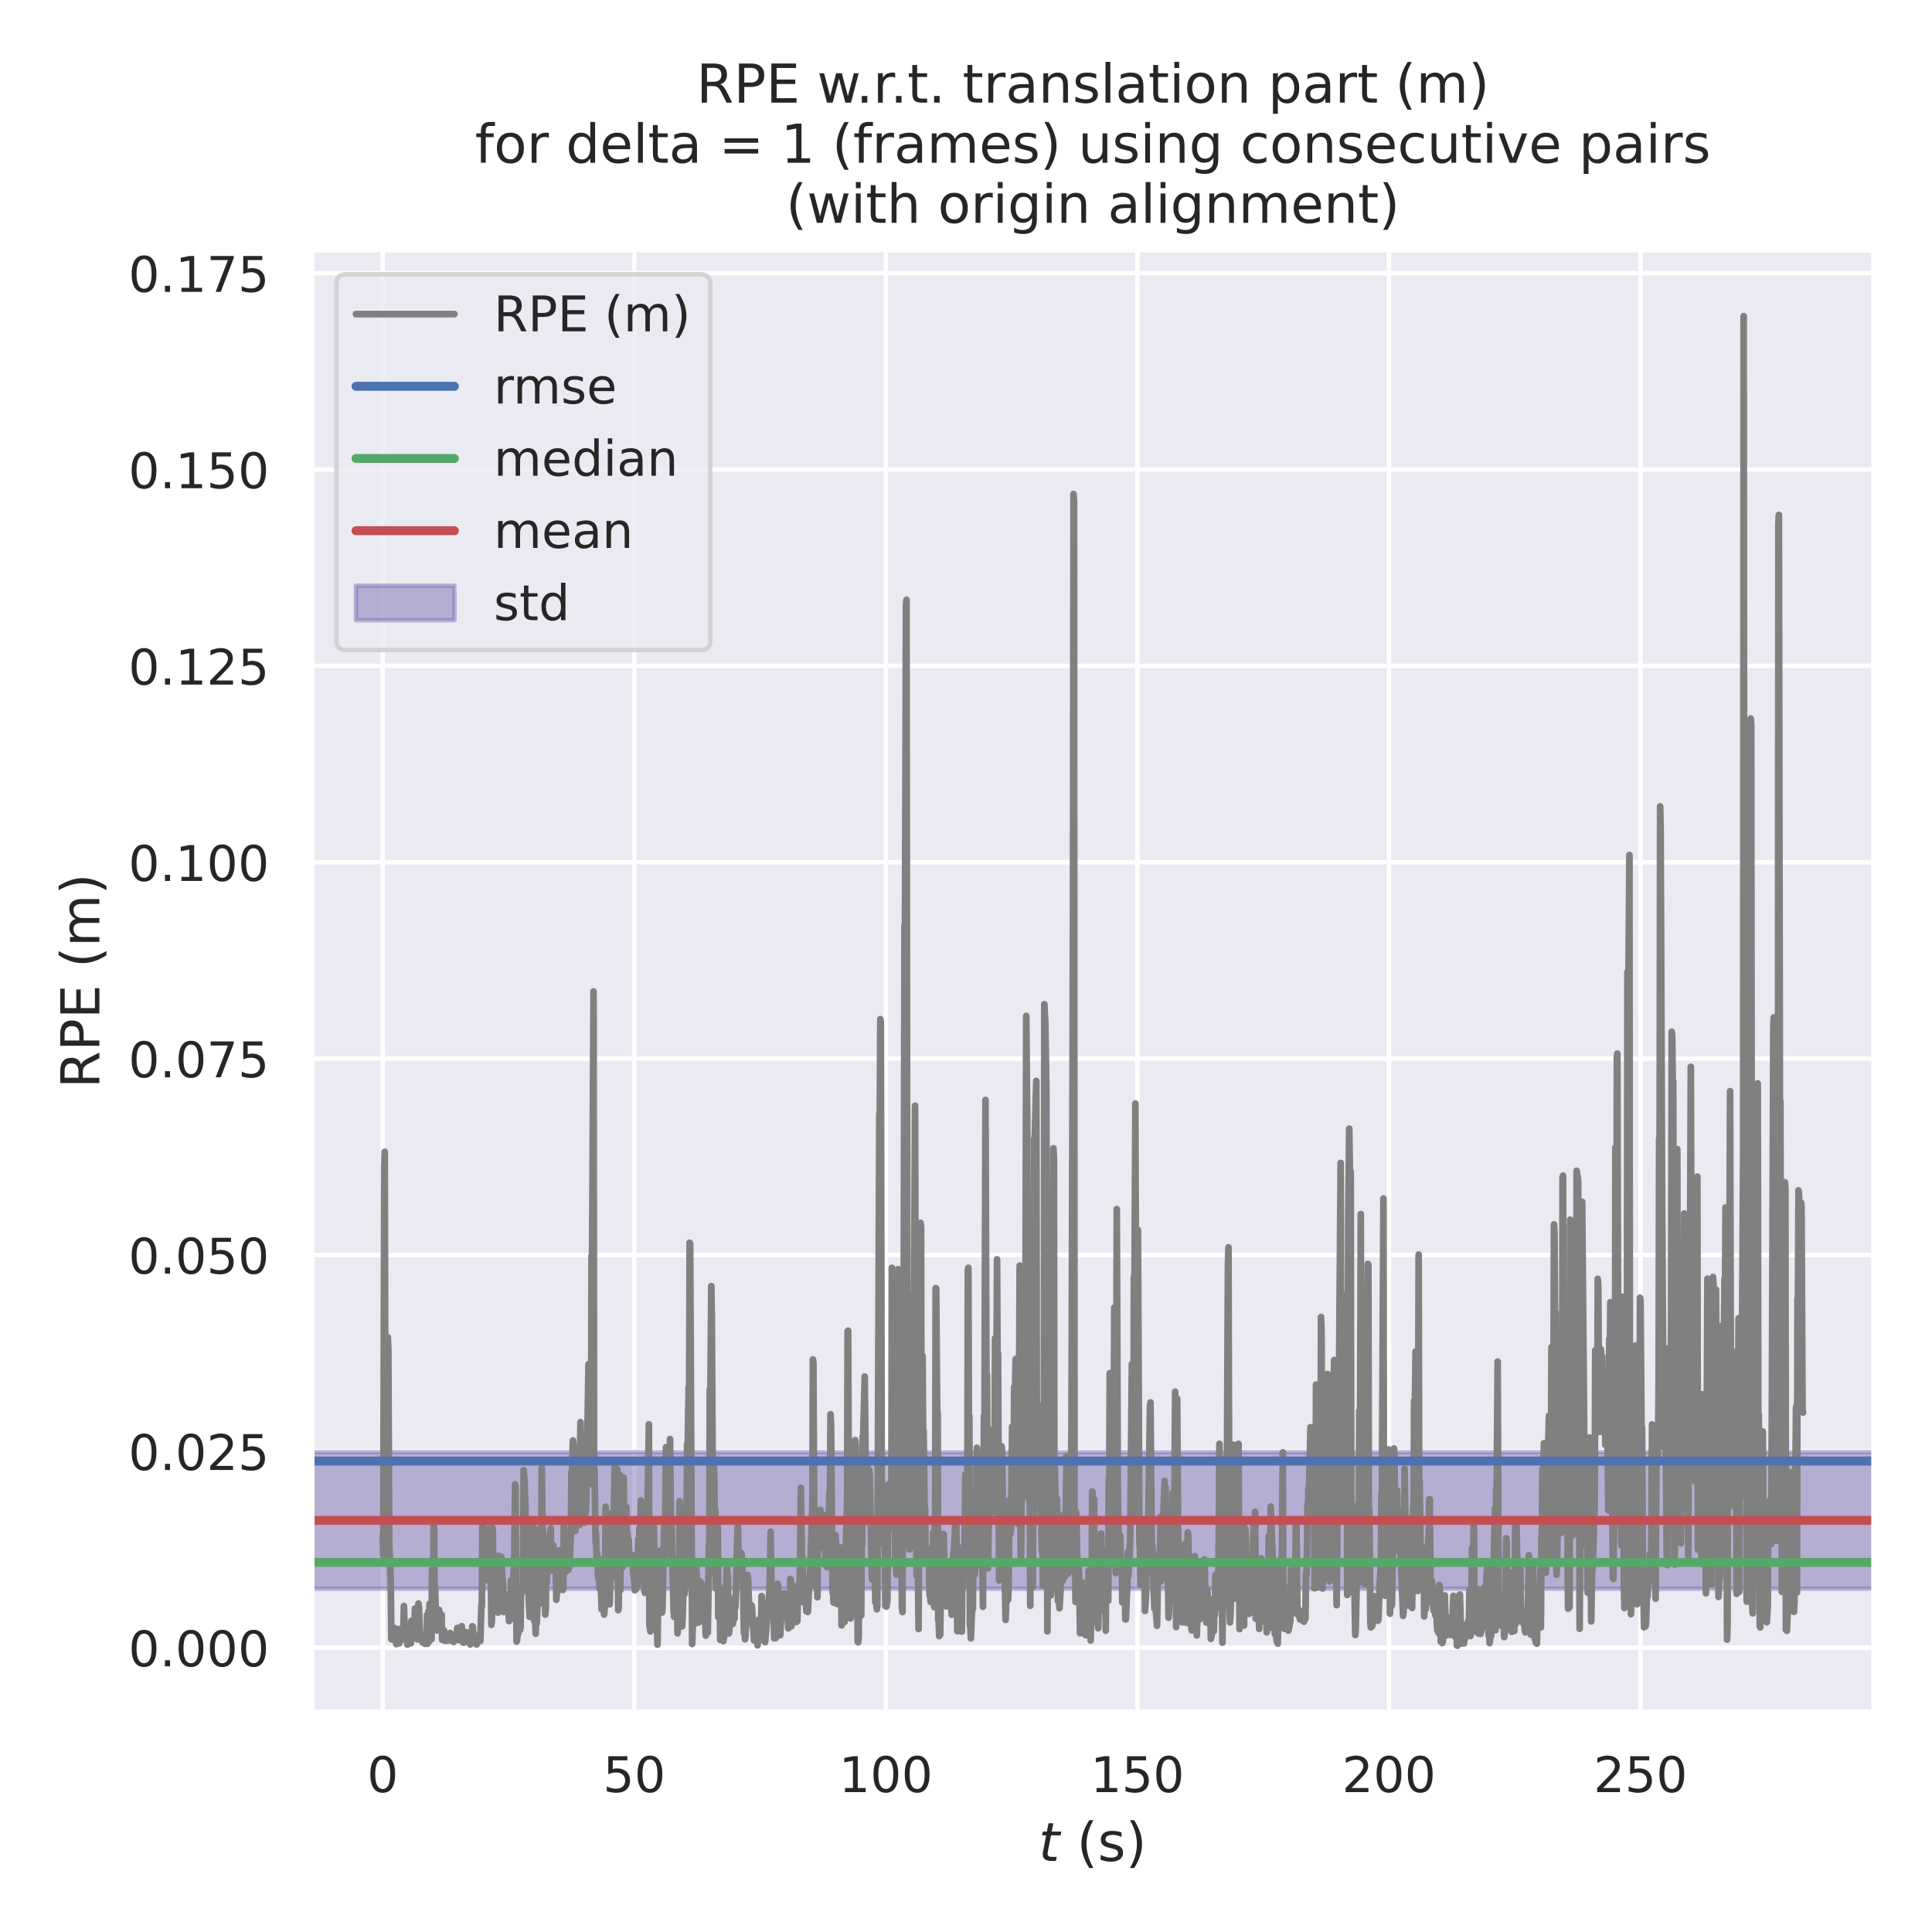 <?xml version="1.0" encoding="utf-8" standalone="no"?>
<!DOCTYPE svg PUBLIC "-//W3C//DTD SVG 1.1//EN"
  "http://www.w3.org/Graphics/SVG/1.1/DTD/svg11.dtd">
<!-- Created with matplotlib (https://matplotlib.org/) -->
<svg height="432pt" version="1.1" viewBox="0 0 432 432" width="432pt" xmlns="http://www.w3.org/2000/svg" xmlns:xlink="http://www.w3.org/1999/xlink">
 <defs>
  <style type="text/css">*{stroke-linecap:butt;stroke-linejoin:round;}</style>
 </defs>
 <g id="figure_1">
  <g id="patch_1">
   <path d="M 0 432 
L 432 432 
L 432 0 
L 0 0 
z
" style="fill:#ffffff;"/>
  </g>
  <g id="axes_1">
   <g id="patch_2">
    <path d="M 69.705 382.86 
L 419.04 382.86 
L 419.04 55.824 
L 69.705 55.824 
z
" style="fill:#eaeaf2;"/>
   </g>
   <g id="matplotlib.axis_1">
    <g id="xtick_1">
     <g id="line2d_1">
      <path clip-path="url(#pd4ddf1447d)" d="M 85.584 382.86 
L 85.584 55.824 
" style="fill:none;stroke:#ffffff;stroke-linecap:round;"/>
     </g>
     <g id="text_1">
      <!-- 0 -->
      <g style="fill:#262626;" transform="translate(82.084 400.718)scale(0.11 -0.11)">
       <defs>
        <path d="M 31.781 66.406 
Q 24.172 66.406 20.328 58.906 
Q 16.5 51.422 16.5 36.375 
Q 16.5 21.391 20.328 13.891 
Q 24.172 6.391 31.781 6.391 
Q 39.453 6.391 43.281 13.891 
Q 47.125 21.391 47.125 36.375 
Q 47.125 51.422 43.281 58.906 
Q 39.453 66.406 31.781 66.406 
z
M 31.781 74.219 
Q 44.047 74.219 50.516 64.516 
Q 56.984 54.828 56.984 36.375 
Q 56.984 17.969 50.516 8.266 
Q 44.047 -1.422 31.781 -1.422 
Q 19.531 -1.422 13.062 8.266 
Q 6.594 17.969 6.594 36.375 
Q 6.594 54.828 13.062 64.516 
Q 19.531 74.219 31.781 74.219 
z
" id="DejaVuSans-48"/>
       </defs>
       <use xlink:href="#DejaVuSans-48"/>
      </g>
     </g>
    </g>
    <g id="xtick_2">
     <g id="line2d_2">
      <path clip-path="url(#pd4ddf1447d)" d="M 141.832 382.86 
L 141.832 55.824 
" style="fill:none;stroke:#ffffff;stroke-linecap:round;"/>
     </g>
     <g id="text_2">
      <!-- 50 -->
      <g style="fill:#262626;" transform="translate(134.833 400.718)scale(0.11 -0.11)">
       <defs>
        <path d="M 10.797 72.906 
L 49.516 72.906 
L 49.516 64.594 
L 19.828 64.594 
L 19.828 46.734 
Q 21.969 47.469 24.109 47.828 
Q 26.266 48.188 28.422 48.188 
Q 40.625 48.188 47.75 41.5 
Q 54.891 34.812 54.891 23.391 
Q 54.891 11.625 47.562 5.094 
Q 40.234 -1.422 26.906 -1.422 
Q 22.312 -1.422 17.547 -0.641 
Q 12.797 0.141 7.719 1.703 
L 7.719 11.625 
Q 12.109 9.234 16.797 8.062 
Q 21.484 6.891 26.703 6.891 
Q 35.156 6.891 40.078 11.328 
Q 45.016 15.766 45.016 23.391 
Q 45.016 31 40.078 35.438 
Q 35.156 39.891 26.703 39.891 
Q 22.75 39.891 18.812 39.016 
Q 14.891 38.141 10.797 36.281 
z
" id="DejaVuSans-53"/>
       </defs>
       <use xlink:href="#DejaVuSans-53"/>
       <use x="63.623" xlink:href="#DejaVuSans-48"/>
      </g>
     </g>
    </g>
    <g id="xtick_3">
     <g id="line2d_3">
      <path clip-path="url(#pd4ddf1447d)" d="M 198.08 382.86 
L 198.08 55.824 
" style="fill:none;stroke:#ffffff;stroke-linecap:round;"/>
     </g>
     <g id="text_3">
      <!-- 100 -->
      <g style="fill:#262626;" transform="translate(187.582 400.718)scale(0.11 -0.11)">
       <defs>
        <path d="M 12.406 8.297 
L 28.516 8.297 
L 28.516 63.922 
L 10.984 60.406 
L 10.984 69.391 
L 28.422 72.906 
L 38.281 72.906 
L 38.281 8.297 
L 54.391 8.297 
L 54.391 0 
L 12.406 0 
z
" id="DejaVuSans-49"/>
       </defs>
       <use xlink:href="#DejaVuSans-49"/>
       <use x="63.623" xlink:href="#DejaVuSans-48"/>
       <use x="127.246" xlink:href="#DejaVuSans-48"/>
      </g>
     </g>
    </g>
    <g id="xtick_4">
     <g id="line2d_4">
      <path clip-path="url(#pd4ddf1447d)" d="M 254.328 382.86 
L 254.328 55.824 
" style="fill:none;stroke:#ffffff;stroke-linecap:round;"/>
     </g>
     <g id="text_4">
      <!-- 150 -->
      <g style="fill:#262626;" transform="translate(243.83 400.718)scale(0.11 -0.11)">
       <use xlink:href="#DejaVuSans-49"/>
       <use x="63.623" xlink:href="#DejaVuSans-53"/>
       <use x="127.246" xlink:href="#DejaVuSans-48"/>
      </g>
     </g>
    </g>
    <g id="xtick_5">
     <g id="line2d_5">
      <path clip-path="url(#pd4ddf1447d)" d="M 310.577 382.86 
L 310.577 55.824 
" style="fill:none;stroke:#ffffff;stroke-linecap:round;"/>
     </g>
     <g id="text_5">
      <!-- 200 -->
      <g style="fill:#262626;" transform="translate(300.078 400.718)scale(0.11 -0.11)">
       <defs>
        <path d="M 19.188 8.297 
L 53.609 8.297 
L 53.609 0 
L 7.328 0 
L 7.328 8.297 
Q 12.938 14.109 22.625 23.891 
Q 32.328 33.688 34.812 36.531 
Q 39.547 41.844 41.422 45.531 
Q 43.312 49.219 43.312 52.781 
Q 43.312 58.594 39.234 62.25 
Q 35.156 65.922 28.609 65.922 
Q 23.969 65.922 18.812 64.312 
Q 13.672 62.703 7.812 59.422 
L 7.812 69.391 
Q 13.766 71.781 18.938 73 
Q 24.125 74.219 28.422 74.219 
Q 39.75 74.219 46.484 68.547 
Q 53.219 62.891 53.219 53.422 
Q 53.219 48.922 51.531 44.891 
Q 49.859 40.875 45.406 35.406 
Q 44.188 33.984 37.641 27.219 
Q 31.109 20.453 19.188 8.297 
z
" id="DejaVuSans-50"/>
       </defs>
       <use xlink:href="#DejaVuSans-50"/>
       <use x="63.623" xlink:href="#DejaVuSans-48"/>
       <use x="127.246" xlink:href="#DejaVuSans-48"/>
      </g>
     </g>
    </g>
    <g id="xtick_6">
     <g id="line2d_6">
      <path clip-path="url(#pd4ddf1447d)" d="M 366.825 382.86 
L 366.825 55.824 
" style="fill:none;stroke:#ffffff;stroke-linecap:round;"/>
     </g>
     <g id="text_6">
      <!-- 250 -->
      <g style="fill:#262626;" transform="translate(356.327 400.718)scale(0.11 -0.11)">
       <use xlink:href="#DejaVuSans-50"/>
       <use x="63.623" xlink:href="#DejaVuSans-53"/>
       <use x="127.246" xlink:href="#DejaVuSans-48"/>
      </g>
     </g>
    </g>
    <g id="text_7">
     <!-- $t$ (s) -->
     <g style="fill:#262626;" transform="translate(232.252 416.124)scale(0.12 -0.12)">
      <defs>
       <path d="M 42.281 54.688 
L 40.922 47.703 
L 23 47.703 
L 17.188 18.016 
Q 16.891 16.359 16.75 15.234 
Q 16.609 14.109 16.609 13.484 
Q 16.609 10.359 18.484 8.938 
Q 20.359 7.516 24.516 7.516 
L 33.594 7.516 
L 32.078 0 
L 23.484 0 
Q 15.484 0 11.547 3.125 
Q 7.625 6.25 7.625 12.594 
Q 7.625 13.719 7.766 15.062 
Q 7.906 16.406 8.203 18.016 
L 14.016 47.703 
L 6.391 47.703 
L 7.812 54.688 
L 15.281 54.688 
L 18.312 70.219 
L 27.297 70.219 
L 24.312 54.688 
z
" id="DejaVuSans-Oblique-116"/>
       <path id="DejaVuSans-32"/>
       <path d="M 31 75.875 
Q 24.469 64.656 21.281 53.656 
Q 18.109 42.672 18.109 31.391 
Q 18.109 20.125 21.312 9.062 
Q 24.516 -2 31 -13.188 
L 23.188 -13.188 
Q 15.875 -1.703 12.234 9.375 
Q 8.594 20.453 8.594 31.391 
Q 8.594 42.281 12.203 53.312 
Q 15.828 64.359 23.188 75.875 
z
" id="DejaVuSans-40"/>
       <path d="M 44.281 53.078 
L 44.281 44.578 
Q 40.484 46.531 36.375 47.5 
Q 32.281 48.484 27.875 48.484 
Q 21.188 48.484 17.844 46.438 
Q 14.5 44.391 14.5 40.281 
Q 14.5 37.156 16.891 35.375 
Q 19.281 33.594 26.516 31.984 
L 29.594 31.297 
Q 39.156 29.25 43.188 25.516 
Q 47.219 21.781 47.219 15.094 
Q 47.219 7.469 41.188 3.016 
Q 35.156 -1.422 24.609 -1.422 
Q 20.219 -1.422 15.453 -0.562 
Q 10.688 0.297 5.422 2 
L 5.422 11.281 
Q 10.406 8.688 15.234 7.391 
Q 20.062 6.109 24.812 6.109 
Q 31.156 6.109 34.562 8.281 
Q 37.984 10.453 37.984 14.406 
Q 37.984 18.062 35.516 20.016 
Q 33.062 21.969 24.703 23.781 
L 21.578 24.516 
Q 13.234 26.266 9.516 29.906 
Q 5.812 33.547 5.812 39.891 
Q 5.812 47.609 11.281 51.797 
Q 16.75 56 26.812 56 
Q 31.781 56 36.172 55.266 
Q 40.578 54.547 44.281 53.078 
z
" id="DejaVuSans-115"/>
       <path d="M 8.016 75.875 
L 15.828 75.875 
Q 23.141 64.359 26.781 53.312 
Q 30.422 42.281 30.422 31.391 
Q 30.422 20.453 26.781 9.375 
Q 23.141 -1.703 15.828 -13.188 
L 8.016 -13.188 
Q 14.5 -2 17.703 9.062 
Q 20.906 20.125 20.906 31.391 
Q 20.906 42.672 17.703 53.656 
Q 14.5 64.656 8.016 75.875 
z
" id="DejaVuSans-41"/>
      </defs>
      <use transform="translate(0 0.125)" xlink:href="#DejaVuSans-Oblique-116"/>
      <use transform="translate(39.209 0.125)" xlink:href="#DejaVuSans-32"/>
      <use transform="translate(70.996 0.125)" xlink:href="#DejaVuSans-40"/>
      <use transform="translate(110.01 0.125)" xlink:href="#DejaVuSans-115"/>
      <use transform="translate(162.109 0.125)" xlink:href="#DejaVuSans-41"/>
     </g>
    </g>
   </g>
   <g id="matplotlib.axis_2">
    <g id="ytick_1">
     <g id="line2d_7">
      <path clip-path="url(#pd4ddf1447d)" d="M 69.705 368.42 
L 419.04 368.42 
" style="fill:none;stroke:#ffffff;stroke-linecap:round;"/>
     </g>
     <g id="text_8">
      <!-- 0.000 -->
      <g style="fill:#262626;" transform="translate(28.714 372.599)scale(0.11 -0.11)">
       <defs>
        <path d="M 10.688 12.406 
L 21 12.406 
L 21 0 
L 10.688 0 
z
" id="DejaVuSans-46"/>
       </defs>
       <use xlink:href="#DejaVuSans-48"/>
       <use x="63.623" xlink:href="#DejaVuSans-46"/>
       <use x="95.41" xlink:href="#DejaVuSans-48"/>
       <use x="159.033" xlink:href="#DejaVuSans-48"/>
       <use x="222.656" xlink:href="#DejaVuSans-48"/>
      </g>
     </g>
    </g>
    <g id="ytick_2">
     <g id="line2d_8">
      <path clip-path="url(#pd4ddf1447d)" d="M 69.705 324.514 
L 419.04 324.514 
" style="fill:none;stroke:#ffffff;stroke-linecap:round;"/>
     </g>
     <g id="text_9">
      <!-- 0.025 -->
      <g style="fill:#262626;" transform="translate(28.714 328.694)scale(0.11 -0.11)">
       <use xlink:href="#DejaVuSans-48"/>
       <use x="63.623" xlink:href="#DejaVuSans-46"/>
       <use x="95.41" xlink:href="#DejaVuSans-48"/>
       <use x="159.033" xlink:href="#DejaVuSans-50"/>
       <use x="222.656" xlink:href="#DejaVuSans-53"/>
      </g>
     </g>
    </g>
    <g id="ytick_3">
     <g id="line2d_9">
      <path clip-path="url(#pd4ddf1447d)" d="M 69.705 280.609 
L 419.04 280.609 
" style="fill:none;stroke:#ffffff;stroke-linecap:round;"/>
     </g>
     <g id="text_10">
      <!-- 0.050 -->
      <g style="fill:#262626;" transform="translate(28.714 284.788)scale(0.11 -0.11)">
       <use xlink:href="#DejaVuSans-48"/>
       <use x="63.623" xlink:href="#DejaVuSans-46"/>
       <use x="95.41" xlink:href="#DejaVuSans-48"/>
       <use x="159.033" xlink:href="#DejaVuSans-53"/>
       <use x="222.656" xlink:href="#DejaVuSans-48"/>
      </g>
     </g>
    </g>
    <g id="ytick_4">
     <g id="line2d_10">
      <path clip-path="url(#pd4ddf1447d)" d="M 69.705 236.704 
L 419.04 236.704 
" style="fill:none;stroke:#ffffff;stroke-linecap:round;"/>
     </g>
     <g id="text_11">
      <!-- 0.075 -->
      <g style="fill:#262626;" transform="translate(28.714 240.883)scale(0.11 -0.11)">
       <defs>
        <path d="M 8.203 72.906 
L 55.078 72.906 
L 55.078 68.703 
L 28.609 0 
L 18.312 0 
L 43.219 64.594 
L 8.203 64.594 
z
" id="DejaVuSans-55"/>
       </defs>
       <use xlink:href="#DejaVuSans-48"/>
       <use x="63.623" xlink:href="#DejaVuSans-46"/>
       <use x="95.41" xlink:href="#DejaVuSans-48"/>
       <use x="159.033" xlink:href="#DejaVuSans-55"/>
       <use x="222.656" xlink:href="#DejaVuSans-53"/>
      </g>
     </g>
    </g>
    <g id="ytick_5">
     <g id="line2d_11">
      <path clip-path="url(#pd4ddf1447d)" d="M 69.705 192.799 
L 419.04 192.799 
" style="fill:none;stroke:#ffffff;stroke-linecap:round;"/>
     </g>
     <g id="text_12">
      <!-- 0.100 -->
      <g style="fill:#262626;" transform="translate(28.714 196.978)scale(0.11 -0.11)">
       <use xlink:href="#DejaVuSans-48"/>
       <use x="63.623" xlink:href="#DejaVuSans-46"/>
       <use x="95.41" xlink:href="#DejaVuSans-49"/>
       <use x="159.033" xlink:href="#DejaVuSans-48"/>
       <use x="222.656" xlink:href="#DejaVuSans-48"/>
      </g>
     </g>
    </g>
    <g id="ytick_6">
     <g id="line2d_12">
      <path clip-path="url(#pd4ddf1447d)" d="M 69.705 148.894 
L 419.04 148.894 
" style="fill:none;stroke:#ffffff;stroke-linecap:round;"/>
     </g>
     <g id="text_13">
      <!-- 0.125 -->
      <g style="fill:#262626;" transform="translate(28.714 153.073)scale(0.11 -0.11)">
       <use xlink:href="#DejaVuSans-48"/>
       <use x="63.623" xlink:href="#DejaVuSans-46"/>
       <use x="95.41" xlink:href="#DejaVuSans-49"/>
       <use x="159.033" xlink:href="#DejaVuSans-50"/>
       <use x="222.656" xlink:href="#DejaVuSans-53"/>
      </g>
     </g>
    </g>
    <g id="ytick_7">
     <g id="line2d_13">
      <path clip-path="url(#pd4ddf1447d)" d="M 69.705 104.989 
L 419.04 104.989 
" style="fill:none;stroke:#ffffff;stroke-linecap:round;"/>
     </g>
     <g id="text_14">
      <!-- 0.150 -->
      <g style="fill:#262626;" transform="translate(28.714 109.168)scale(0.11 -0.11)">
       <use xlink:href="#DejaVuSans-48"/>
       <use x="63.623" xlink:href="#DejaVuSans-46"/>
       <use x="95.41" xlink:href="#DejaVuSans-49"/>
       <use x="159.033" xlink:href="#DejaVuSans-53"/>
       <use x="222.656" xlink:href="#DejaVuSans-48"/>
      </g>
     </g>
    </g>
    <g id="ytick_8">
     <g id="line2d_14">
      <path clip-path="url(#pd4ddf1447d)" d="M 69.705 61.083 
L 419.04 61.083 
" style="fill:none;stroke:#ffffff;stroke-linecap:round;"/>
     </g>
     <g id="text_15">
      <!-- 0.175 -->
      <g style="fill:#262626;" transform="translate(28.714 65.263)scale(0.11 -0.11)">
       <use xlink:href="#DejaVuSans-48"/>
       <use x="63.623" xlink:href="#DejaVuSans-46"/>
       <use x="95.41" xlink:href="#DejaVuSans-49"/>
       <use x="159.033" xlink:href="#DejaVuSans-55"/>
       <use x="222.656" xlink:href="#DejaVuSans-53"/>
      </g>
     </g>
    </g>
    <g id="text_16">
     <!-- RPE (m) -->
     <g style="fill:#262626;" transform="translate(22.218 243.353)rotate(-90)scale(0.12 -0.12)">
      <defs>
       <path d="M 44.391 34.188 
Q 47.562 33.109 50.562 29.594 
Q 53.562 26.078 56.594 19.922 
L 66.609 0 
L 56 0 
L 46.688 18.703 
Q 43.062 26.031 39.672 28.422 
Q 36.281 30.812 30.422 30.812 
L 19.672 30.812 
L 19.672 0 
L 9.812 0 
L 9.812 72.906 
L 32.078 72.906 
Q 44.578 72.906 50.734 67.672 
Q 56.891 62.453 56.891 51.906 
Q 56.891 45.016 53.688 40.469 
Q 50.484 35.938 44.391 34.188 
z
M 19.672 64.797 
L 19.672 38.922 
L 32.078 38.922 
Q 39.203 38.922 42.844 42.219 
Q 46.484 45.516 46.484 51.906 
Q 46.484 58.297 42.844 61.547 
Q 39.203 64.797 32.078 64.797 
z
" id="DejaVuSans-82"/>
       <path d="M 19.672 64.797 
L 19.672 37.406 
L 32.078 37.406 
Q 38.969 37.406 42.719 40.969 
Q 46.484 44.531 46.484 51.125 
Q 46.484 57.672 42.719 61.234 
Q 38.969 64.797 32.078 64.797 
z
M 9.812 72.906 
L 32.078 72.906 
Q 44.344 72.906 50.609 67.359 
Q 56.891 61.812 56.891 51.125 
Q 56.891 40.328 50.609 34.812 
Q 44.344 29.297 32.078 29.297 
L 19.672 29.297 
L 19.672 0 
L 9.812 0 
z
" id="DejaVuSans-80"/>
       <path d="M 9.812 72.906 
L 55.906 72.906 
L 55.906 64.594 
L 19.672 64.594 
L 19.672 43.016 
L 54.391 43.016 
L 54.391 34.719 
L 19.672 34.719 
L 19.672 8.297 
L 56.781 8.297 
L 56.781 0 
L 9.812 0 
z
" id="DejaVuSans-69"/>
       <path d="M 52 44.188 
Q 55.375 50.25 60.062 53.125 
Q 64.75 56 71.094 56 
Q 79.641 56 84.281 50.016 
Q 88.922 44.047 88.922 33.016 
L 88.922 0 
L 79.891 0 
L 79.891 32.719 
Q 79.891 40.578 77.094 44.375 
Q 74.312 48.188 68.609 48.188 
Q 61.625 48.188 57.562 43.547 
Q 53.516 38.922 53.516 30.906 
L 53.516 0 
L 44.484 0 
L 44.484 32.719 
Q 44.484 40.625 41.703 44.406 
Q 38.922 48.188 33.109 48.188 
Q 26.219 48.188 22.156 43.531 
Q 18.109 38.875 18.109 30.906 
L 18.109 0 
L 9.078 0 
L 9.078 54.688 
L 18.109 54.688 
L 18.109 46.188 
Q 21.188 51.219 25.484 53.609 
Q 29.781 56 35.688 56 
Q 41.656 56 45.828 52.969 
Q 50 49.953 52 44.188 
z
" id="DejaVuSans-109"/>
      </defs>
      <use xlink:href="#DejaVuSans-82"/>
      <use x="69.482" xlink:href="#DejaVuSans-80"/>
      <use x="129.785" xlink:href="#DejaVuSans-69"/>
      <use x="192.969" xlink:href="#DejaVuSans-32"/>
      <use x="224.756" xlink:href="#DejaVuSans-40"/>
      <use x="263.77" xlink:href="#DejaVuSans-109"/>
      <use x="361.182" xlink:href="#DejaVuSans-41"/>
     </g>
    </g>
   </g>
   <g id="patch_3">
    <path clip-path="url(#pd4ddf1447d)" d="M 69.705 355.219 
L 69.705 324.706 
L 419.04 324.706 
L 419.04 355.219 
z
" style="fill:#8172b3;opacity:0.5;stroke:#8172b3;stroke-linejoin:miter;"/>
   </g>
   <g id="line2d_15">
    <path clip-path="url(#pd4ddf1447d)" d="M 85.584 343.392 
L 85.696 347.798 
L 85.921 261.158 
L 86.034 257.542 
L 86.146 316.354 
L 86.259 312.942 
L 86.484 330.06 
L 86.709 298.984 
L 86.821 301.631 
L 87.046 345.341 
L 87.384 354.054 
L 87.496 366.509 
L 87.609 366.51 
L 87.721 366.643 
L 87.834 366.423 
L 87.946 364.9 
L 88.059 365.286 
L 88.171 364 
L 88.396 366.91 
L 88.509 365.705 
L 88.621 367.632 
L 88.846 365.787 
L 88.959 365.595 
L 89.071 367.451 
L 89.184 364.246 
L 89.296 367.464 
L 89.521 364.28 
L 89.634 364.293 
L 89.746 364.158 
L 89.971 366.575 
L 90.084 364.546 
L 90.196 365.025 
L 90.309 359.105 
L 90.534 365.225 
L 90.646 365.92 
L 90.759 365.149 
L 90.871 365.552 
L 91.096 367.741 
L 91.209 367.157 
L 91.321 365.96 
L 91.434 363.385 
L 91.546 366.34 
L 91.771 365.03 
L 91.884 367.432 
L 91.996 362.407 
L 92.109 364.701 
L 92.334 362.988 
L 92.446 364.997 
L 92.559 362.386 
L 92.671 364.163 
L 92.784 359.675 
L 93.346 366.582 
L 93.571 358.558 
L 93.684 359.702 
L 93.909 365.847 
L 94.021 365.954 
L 94.134 365.806 
L 94.246 366.716 
L 94.359 366.438 
L 94.471 367.245 
L 94.696 366.512 
L 94.809 367.231 
L 94.921 366.94 
L 95.034 367.563 
L 95.259 366.128 
L 95.371 366.846 
L 95.484 361.072 
L 95.596 367.544 
L 95.821 360.238 
L 95.934 367.04 
L 96.046 358.627 
L 96.159 364.782 
L 96.384 361.334 
L 96.496 366.5 
L 96.609 350.977 
L 96.834 359.328 
L 96.946 341.037 
L 97.058 341.002 
L 97.171 355.015 
L 97.283 354.854 
L 97.508 362.944 
L 97.621 360.277 
L 97.733 364.58 
L 97.846 360.942 
L 98.071 362.61 
L 98.183 359.971 
L 98.296 364.065 
L 98.408 362.348 
L 98.633 363.605 
L 98.746 361.036 
L 98.858 366.616 
L 98.971 364.227 
L 99.196 366.647 
L 99.308 364.649 
L 99.421 366.882 
L 99.533 366.424 
L 99.758 366.8 
L 99.871 365.481 
L 99.983 366.888 
L 100.096 365.889 
L 100.321 366.756 
L 100.433 366.618 
L 100.658 365.147 
L 100.883 366.853 
L 100.996 366.465 
L 101.446 367.135 
L 101.671 365.951 
L 101.896 366.634 
L 102.121 366.222 
L 102.233 364.024 
L 102.346 364.508 
L 102.571 366.74 
L 102.683 366.567 
L 103.246 363.612 
L 103.358 366.653 
L 103.471 366.334 
L 103.583 367.274 
L 103.696 367.116 
L 103.808 367.275 
L 104.033 366.424 
L 104.146 367.072 
L 104.258 364.956 
L 104.371 365.146 
L 104.596 366.945 
L 104.933 367.208 
L 105.158 367.699 
L 105.383 366.11 
L 105.496 366.262 
L 105.608 363.624 
L 105.721 363.738 
L 105.946 366.902 
L 106.058 366.969 
L 106.171 366.386 
L 106.283 366.467 
L 106.508 367.714 
L 106.621 367.674 
L 106.733 365.791 
L 106.958 365.994 
L 107.183 366.048 
L 107.408 366.934 
L 107.633 358.976 
L 107.746 359.115 
L 107.858 340.593 
L 107.971 340.971 
L 108.083 348.612 
L 108.196 342.694 
L 108.308 343.23 
L 109.096 353.394 
L 109.321 341.707 
L 109.433 342.637 
L 109.546 341.851 
L 109.658 342.56 
L 109.883 363.329 
L 109.996 362.103 
L 110.108 341.601 
L 110.221 342.784 
L 110.333 359.161 
L 110.558 354.742 
L 110.671 355.184 
L 110.783 357.071 
L 110.896 355.339 
L 111.121 357.967 
L 111.233 358.391 
L 111.346 360.578 
L 111.458 347.876 
L 111.908 355.727 
L 112.021 348.083 
L 112.358 353.212 
L 112.47 354.032 
L 112.583 360.447 
L 112.695 358.571 
L 112.808 358.833 
L 113.145 356.492 
L 113.258 358.775 
L 113.483 357.036 
L 113.595 358.22 
L 113.82 362.484 
L 114.045 361.077 
L 114.158 362.027 
L 114.27 353.414 
L 114.383 354.605 
L 114.72 361.848 
L 114.833 351.143 
L 114.945 351.888 
L 115.17 331.914 
L 115.283 332.762 
L 115.508 367.049 
L 115.62 366.732 
L 115.733 364.679 
L 115.845 365.449 
L 116.07 358.151 
L 116.183 364.504 
L 116.295 364.459 
L 116.408 363.73 
L 116.52 354.667 
L 116.745 355.591 
L 116.858 355.966 
L 116.97 355.678 
L 117.083 328.72 
L 117.308 331.194 
L 117.533 339.197 
L 117.645 341.698 
L 117.758 340.932 
L 117.87 353.809 
L 117.983 352.879 
L 118.095 354.487 
L 118.32 359.472 
L 118.433 361.541 
L 118.658 353.27 
L 118.77 360.991 
L 118.883 359.818 
L 119.22 341.358 
L 119.445 362.318 
L 119.558 362.648 
L 119.67 361.64 
L 119.783 365.306 
L 119.895 360.889 
L 120.008 362.999 
L 120.345 355.551 
L 120.458 341.923 
L 120.57 342.858 
L 120.795 358.489 
L 120.908 356.458 
L 121.133 328.148 
L 121.358 344.437 
L 121.47 342.463 
L 121.583 347.649 
L 121.695 345.823 
L 121.92 361.039 
L 122.033 359.935 
L 122.145 350.169 
L 122.258 353.812 
L 122.483 344.083 
L 122.708 348.731 
L 123.158 341.706 
L 123.27 351.155 
L 123.383 347.369 
L 123.608 348.735 
L 123.72 345.524 
L 123.833 349.352 
L 123.945 346.645 
L 124.17 351.574 
L 124.283 349.6 
L 124.395 357.714 
L 124.508 355.856 
L 124.62 356.013 
L 124.733 355.815 
L 124.845 355.054 
L 125.07 346.649 
L 125.295 352.46 
L 125.408 352.19 
L 125.52 347.228 
L 125.745 354.169 
L 125.858 355.515 
L 125.97 354.983 
L 126.083 340.788 
L 126.308 347.202 
L 126.42 348.311 
L 126.533 351.402 
L 126.645 343.761 
L 126.87 348.573 
L 127.095 351.041 
L 127.32 350.167 
L 127.658 343.072 
L 127.77 329.263 
L 127.883 330.554 
L 128.107 322.092 
L 128.22 322.921 
L 128.332 340.382 
L 128.445 338.96 
L 128.67 342.294 
L 129.007 332.552 
L 129.232 337.016 
L 129.345 334.161 
L 129.57 341.019 
L 129.795 317.999 
L 130.132 336.121 
L 130.245 335.673 
L 130.47 334.216 
L 130.695 340.462 
L 130.92 337.704 
L 131.032 338.04 
L 131.37 318.992 
L 131.595 305.042 
L 131.707 328.984 
L 131.82 326.584 
L 132.045 331.818 
L 132.157 329.848 
L 132.27 280.749 
L 132.382 283.173 
L 132.72 221.701 
L 132.832 330.55 
L 132.945 328.54 
L 133.17 344.843 
L 133.282 342.944 
L 133.395 349.536 
L 133.507 347.257 
L 133.732 352.182 
L 133.845 353.234 
L 133.957 350.341 
L 134.07 355.212 
L 134.182 355.005 
L 134.295 353.2 
L 134.52 359.853 
L 134.97 348.444 
L 135.082 361.008 
L 135.195 359.673 
L 135.307 354.272 
L 135.42 336.887 
L 135.645 339.596 
L 135.982 347.308 
L 136.095 345.565 
L 136.32 358.724 
L 136.545 349.005 
L 136.657 350.306 
L 136.77 338.324 
L 136.882 339.347 
L 137.107 343.463 
L 137.22 341.164 
L 137.445 327.999 
L 137.67 352.761 
L 137.782 350.854 
L 138.007 328.512 
L 138.232 360.025 
L 138.345 359.428 
L 138.57 329.73 
L 138.682 355.617 
L 138.907 334.689 
L 139.02 336.706 
L 139.132 336.437 
L 139.245 350.423 
L 139.47 330.404 
L 139.582 343.27 
L 139.695 341.715 
L 139.807 348.472 
L 140.032 336.951 
L 140.145 343.756 
L 140.257 342.45 
L 140.482 345.301 
L 140.595 344.379 
L 140.707 348.083 
L 140.82 348.12 
L 141.157 349.07 
L 141.27 347.639 
L 141.382 348.171 
L 141.607 352.199 
L 141.72 351.92 
L 141.945 355.592 
L 142.057 355.526 
L 142.17 354.851 
L 142.282 355.172 
L 142.395 349.868 
L 142.507 354.634 
L 142.732 344.12 
L 142.845 351.819 
L 142.957 341.768 
L 143.07 350.012 
L 143.295 335.532 
L 143.407 342.729 
L 143.519 339.316 
L 143.744 349.013 
L 143.857 350.362 
L 144.082 355.135 
L 144.194 356.16 
L 144.644 339.725 
L 144.757 338.825 
L 145.094 318.482 
L 145.207 363.498 
L 145.319 363.665 
L 145.432 364.783 
L 145.657 363.48 
L 145.769 342.488 
L 145.882 343.255 
L 145.994 343.236 
L 146.107 341.521 
L 146.219 341.549 
L 146.444 359.045 
L 146.669 360.37 
L 146.782 364.306 
L 146.894 363.36 
L 147.007 367.739 
L 147.232 354.945 
L 147.344 356.309 
L 147.457 346.768 
L 147.569 348.262 
L 147.794 359.821 
L 147.907 358.337 
L 148.019 360.564 
L 148.132 359.568 
L 148.469 343.041 
L 148.582 341.146 
L 148.694 342.062 
L 148.919 323.612 
L 149.032 324.769 
L 149.144 343.028 
L 149.257 341.912 
L 149.369 347.525 
L 149.594 342.839 
L 149.819 321.771 
L 150.044 342.017 
L 150.157 340.572 
L 150.382 350.374 
L 150.607 359.762 
L 150.719 361.508 
L 150.832 348.853 
L 151.169 353.108 
L 151.282 353.722 
L 151.507 365.219 
L 151.619 362.208 
L 151.732 355.301 
L 151.844 356.113 
L 151.957 335.668 
L 152.069 337.792 
L 152.294 355.889 
L 152.407 356.481 
L 152.519 363.681 
L 152.632 361.689 
L 152.969 349.31 
L 153.082 356.394 
L 153.307 352.648 
L 153.532 337.687 
L 153.644 322.941 
L 153.757 325.257 
L 153.982 310.203 
L 154.094 310.312 
L 154.207 277.882 
L 154.319 278.067 
L 154.769 367.595 
L 154.994 360.687 
L 155.107 359.932 
L 155.219 353.776 
L 155.444 363.015 
L 155.557 361.855 
L 155.669 350.184 
L 155.782 352.525 
L 155.894 361.289 
L 156.007 359.165 
L 156.232 362.79 
L 156.344 361.291 
L 156.569 353.62 
L 156.794 358.919 
L 156.907 354.139 
L 157.019 361.487 
L 157.244 355.584 
L 157.357 354.777 
L 157.807 365.723 
L 157.919 358.451 
L 158.032 363.902 
L 158.144 360.906 
L 158.257 365.08 
L 158.369 358.585 
L 158.482 345.509 
L 158.594 351.962 
L 158.707 310.782 
L 158.819 315.425 
L 159.044 287.586 
L 159.156 293.624 
L 159.381 333.533 
L 159.494 333.096 
L 159.606 327.973 
L 159.719 330.825 
L 159.831 340.672 
L 159.944 337.569 
L 160.056 355.178 
L 160.169 349.807 
L 160.281 352.933 
L 160.394 340.361 
L 160.506 341.29 
L 160.619 361.585 
L 160.844 354.802 
L 161.069 366.692 
L 161.294 363.162 
L 161.406 363.554 
L 161.519 362.806 
L 161.744 366.95 
L 161.969 365.54 
L 162.306 356.532 
L 162.531 350.154 
L 162.756 352.798 
L 162.981 365.239 
L 163.094 364.432 
L 163.319 357.943 
L 163.544 361.771 
L 163.656 362.983 
L 163.769 359.824 
L 163.881 363.111 
L 164.106 359.932 
L 164.219 361.961 
L 164.331 357.07 
L 164.444 359.391 
L 164.556 356.599 
L 164.781 345.942 
L 165.006 340.277 
L 165.119 348.743 
L 165.231 346.592 
L 165.344 346.97 
L 165.569 351.606 
L 165.794 347.298 
L 166.131 352.608 
L 166.356 365.208 
L 166.469 363.672 
L 166.581 366.535 
L 166.694 365.948 
L 166.919 359.4 
L 167.031 360.35 
L 167.144 352.166 
L 167.256 353.068 
L 167.594 361.349 
L 167.706 363.067 
L 167.819 358.787 
L 167.931 359.46 
L 168.044 358.954 
L 168.156 359.697 
L 168.606 366.797 
L 168.719 366.285 
L 168.831 364.893 
L 168.944 364.907 
L 169.169 366.738 
L 169.281 362.403 
L 169.394 367.908 
L 169.506 364.038 
L 169.731 365.765 
L 169.844 362.043 
L 169.956 366.779 
L 170.069 366.201 
L 170.181 363.414 
L 170.294 356.89 
L 170.631 362.071 
L 170.744 363.195 
L 170.856 361.88 
L 171.081 367.193 
L 171.306 364.54 
L 171.419 363.377 
L 171.531 360.584 
L 171.644 361.443 
L 172.094 354.698 
L 172.319 342.51 
L 172.544 356.29 
L 172.656 354.3 
L 172.881 356.936 
L 173.106 366.33 
L 173.331 364.898 
L 173.444 366.305 
L 173.669 362.819 
L 173.781 363.269 
L 173.894 354.144 
L 174.006 355.279 
L 174.344 363.98 
L 174.456 365.633 
L 174.681 360.969 
L 174.906 359.496 
L 175.018 360.681 
L 175.131 360.039 
L 175.243 360.219 
L 175.356 356.23 
L 175.468 356.473 
L 175.693 358.037 
L 176.031 360.26 
L 176.256 364.113 
L 176.368 363.874 
L 176.481 362.524 
L 176.593 363.04 
L 176.706 353.062 
L 176.818 353.44 
L 176.931 363.652 
L 177.156 362.722 
L 177.381 354.496 
L 177.493 357.574 
L 177.606 357.48 
L 177.718 357.703 
L 177.831 360.408 
L 177.943 360.388 
L 178.056 362.674 
L 178.168 362.079 
L 178.281 362.479 
L 178.393 358.448 
L 178.506 358.557 
L 178.618 357.248 
L 178.843 352.859 
L 179.068 332.669 
L 179.293 347.958 
L 179.406 348.103 
L 179.631 358.279 
L 179.743 356.951 
L 179.856 353.333 
L 179.968 353.569 
L 180.193 357.6 
L 180.306 360.306 
L 180.418 359.988 
L 180.531 359.309 
L 180.643 360.424 
L 180.868 355.775 
L 180.981 355.046 
L 181.318 346.699 
L 181.656 336.395 
L 181.768 303.991 
L 181.881 304.692 
L 182.106 350.18 
L 182.218 347.936 
L 182.331 354.676 
L 182.443 349.373 
L 182.556 353.017 
L 182.668 352.518 
L 182.781 357.15 
L 182.893 341.886 
L 183.006 346.467 
L 183.231 337.798 
L 183.343 344.434 
L 183.456 337.59 
L 183.681 344.023 
L 183.793 343.539 
L 183.906 346.014 
L 184.018 340.024 
L 184.243 344.104 
L 184.356 342.877 
L 184.468 338.803 
L 184.581 349.947 
L 184.693 346.784 
L 184.918 350.416 
L 185.481 333.323 
L 185.593 335.322 
L 185.706 316.221 
L 185.818 318.397 
L 186.156 356.076 
L 186.268 355.49 
L 186.381 358.365 
L 186.606 347.284 
L 186.718 349.25 
L 186.831 343.286 
L 186.943 345.378 
L 187.168 358.669 
L 187.281 357.875 
L 187.393 348.065 
L 187.506 348.79 
L 187.731 355.053 
L 187.843 345.971 
L 187.956 346.983 
L 188.181 363.449 
L 188.293 363.116 
L 188.406 355.034 
L 188.518 356.264 
L 188.743 362.507 
L 188.856 362.653 
L 189.081 348.059 
L 189.418 335.104 
L 189.531 297.646 
L 189.643 297.533 
L 189.868 350.36 
L 189.981 352.389 
L 190.205 361.891 
L 190.318 360.171 
L 190.43 355.925 
L 190.543 356.981 
L 190.655 351.528 
L 190.768 351.834 
L 191.105 340.76 
L 191.218 322.021 
L 191.33 322.973 
L 191.668 340.079 
L 191.78 367.08 
L 191.893 367.218 
L 192.005 365.999 
L 192.118 340.302 
L 192.23 340.393 
L 192.343 358.568 
L 192.455 357.481 
L 192.568 361.25 
L 192.68 344.383 
L 192.793 345.285 
L 192.905 321.228 
L 193.018 321.062 
L 193.355 307.798 
L 193.58 330.172 
L 193.805 326.431 
L 193.918 327.094 
L 194.143 339.667 
L 194.368 328.768 
L 194.48 329.804 
L 194.93 352.256 
L 195.043 353.187 
L 195.155 339.611 
L 195.268 339.92 
L 195.493 349.65 
L 195.605 349.647 
L 195.718 358.256 
L 195.83 357.332 
L 196.055 359.836 
L 196.168 359.061 
L 196.618 249.033 
L 196.73 248.89 
L 196.843 227.886 
L 196.955 228.543 
L 197.18 341.677 
L 197.63 345.409 
L 197.743 344.787 
L 197.855 345.804 
L 197.968 359.114 
L 198.08 358.079 
L 198.193 359.252 
L 198.418 357.966 
L 198.643 331.907 
L 198.755 337.484 
L 198.868 333.923 
L 198.98 334.501 
L 199.205 340.145 
L 199.318 341.876 
L 199.43 283.493 
L 199.543 285.235 
L 199.768 338.665 
L 199.88 340.297 
L 199.993 331.419 
L 200.105 333.39 
L 200.218 349.944 
L 200.33 349.605 
L 200.443 352.071 
L 200.555 343.073 
L 200.668 345.062 
L 200.78 283.798 
L 200.893 285.339 
L 201.118 312.354 
L 201.23 313.575 
L 201.68 359.522 
L 201.793 360.458 
L 201.905 321.303 
L 202.018 323.484 
L 202.243 207.034 
L 202.355 209.037 
L 202.58 135.446 
L 202.693 134.112 
L 202.918 329.999 
L 203.03 340.353 
L 203.143 337.934 
L 203.368 346.455 
L 203.48 344.638 
L 203.93 289.583 
L 204.043 289.955 
L 204.155 318.879 
L 204.268 316.069 
L 204.605 247.245 
L 204.83 337.256 
L 204.943 352.28 
L 205.168 340.562 
L 205.393 364.252 
L 205.842 273.422 
L 205.955 274.537 
L 206.067 340.441 
L 206.292 303.181 
L 206.405 320.815 
L 206.517 319.85 
L 206.742 337.772 
L 206.855 337.271 
L 206.967 348.899 
L 207.08 348.374 
L 207.192 348.511 
L 207.417 347.975 
L 207.53 346.3 
L 207.642 346.285 
L 207.867 356.716 
L 207.98 356.523 
L 208.092 358.201 
L 208.317 357.948 
L 208.542 355.844 
L 208.655 342.738 
L 208.767 342.934 
L 208.88 359.347 
L 208.992 339.672 
L 209.105 339.652 
L 209.217 288.025 
L 209.33 288.094 
L 209.555 315.612 
L 209.667 315.838 
L 209.78 362.28 
L 209.892 362.348 
L 210.005 365.841 
L 210.117 365.484 
L 210.23 365.526 
L 210.342 355.571 
L 210.455 355.681 
L 210.68 354.632 
L 210.792 354.714 
L 210.905 342.99 
L 211.017 343.07 
L 211.242 356.527 
L 211.355 356.548 
L 211.58 359.168 
L 211.805 351.368 
L 211.917 351.478 
L 212.03 355.175 
L 212.142 355.212 
L 212.255 358.148 
L 212.367 350.598 
L 212.48 350.656 
L 212.705 359.62 
L 212.817 361.063 
L 212.93 359.771 
L 213.042 359.818 
L 213.155 347.443 
L 213.267 347.43 
L 213.605 340.408 
L 213.83 340.249 
L 214.055 364.72 
L 214.167 364.723 
L 214.28 346.481 
L 214.392 346.509 
L 214.505 361.512 
L 214.617 359.58 
L 214.73 359.572 
L 214.842 352.989 
L 214.955 353.019 
L 215.067 364.827 
L 215.18 351.426 
L 215.292 354.915 
L 215.405 345.697 
L 215.63 348.821 
L 215.855 329.671 
L 216.08 336.923 
L 216.305 338.029 
L 216.417 283.832 
L 216.53 283.474 
L 216.642 316.744 
L 216.755 316.61 
L 216.867 363.5 
L 216.98 363.842 
L 217.092 366.334 
L 217.317 360.407 
L 217.542 359.792 
L 217.655 341.982 
L 217.767 342.385 
L 217.992 352.012 
L 218.105 348.433 
L 218.442 323.724 
L 218.555 328.197 
L 218.667 325.298 
L 218.78 349.998 
L 218.892 348.246 
L 219.23 327.811 
L 219.342 326.296 
L 219.455 329.515 
L 219.792 359.283 
L 220.017 316.568 
L 220.13 319.591 
L 220.355 245.955 
L 220.58 309.867 
L 220.692 307.344 
L 220.917 350.7 
L 221.367 319.77 
L 221.479 322.425 
L 221.704 333.259 
L 221.817 330.689 
L 221.929 338.269 
L 222.154 336.353 
L 222.379 335.427 
L 222.492 299.248 
L 222.604 299.392 
L 222.717 326.992 
L 222.942 281.599 
L 223.054 303.821 
L 223.167 302.638 
L 223.392 353.391 
L 223.504 351.575 
L 223.617 339.109 
L 223.842 340.93 
L 223.954 323.409 
L 224.067 324.572 
L 224.404 348.666 
L 224.517 352.828 
L 224.629 350.649 
L 224.854 362.208 
L 225.192 353.01 
L 225.417 357.731 
L 225.529 354.368 
L 225.754 335.32 
L 225.979 342.893 
L 226.092 340.785 
L 226.317 318.997 
L 226.542 333.703 
L 226.654 333.59 
L 226.767 310.191 
L 226.879 314.086 
L 227.104 303.875 
L 227.217 307.738 
L 227.442 338.519 
L 227.554 340.664 
L 227.667 324.519 
L 227.779 327.9 
L 228.004 283.011 
L 228.229 349.23 
L 228.342 346.51 
L 228.454 330.663 
L 228.567 333.221 
L 228.679 329.76 
L 228.792 313.196 
L 228.904 315.706 
L 229.017 286.49 
L 229.129 288.619 
L 229.242 315.425 
L 229.467 227.163 
L 229.692 251.132 
L 229.917 334.965 
L 230.029 333.287 
L 230.142 335.576 
L 230.254 327.234 
L 230.367 359.059 
L 230.479 316.383 
L 230.592 317.301 
L 230.817 350.545 
L 230.929 354.87 
L 231.042 338.799 
L 231.154 339.294 
L 231.267 254.583 
L 231.379 254.192 
L 231.717 241.707 
L 231.829 316.457 
L 231.942 316.252 
L 232.167 335.38 
L 232.279 335.653 
L 232.392 323.833 
L 232.504 323.901 
L 232.729 340.406 
L 232.842 340.455 
L 232.954 346.847 
L 233.067 314.17 
L 233.179 354.606 
L 233.404 337.562 
L 233.517 224.554 
L 233.742 228.944 
L 233.967 243.826 
L 234.192 364.778 
L 234.642 301.1 
L 234.754 293.859 
L 234.979 356.747 
L 235.092 353.545 
L 235.204 342.468 
L 235.317 345.063 
L 235.542 256.759 
L 235.654 258.775 
L 235.767 333.876 
L 235.879 328.255 
L 236.104 342.362 
L 236.329 335.118 
L 236.442 338.376 
L 236.554 358.006 
L 236.779 342.599 
L 236.891 359.61 
L 237.116 356.211 
L 237.454 343.032 
L 237.566 340.473 
L 237.679 353.403 
L 237.904 338.705 
L 238.129 352.497 
L 238.466 325.61 
L 238.579 342.1 
L 238.691 335.35 
L 238.916 351.794 
L 239.029 348.3 
L 239.141 348.861 
L 239.254 348.394 
L 239.591 318.943 
L 239.929 203.565 
L 240.041 110.457 
L 240.154 112.175 
L 240.266 343.685 
L 240.379 344.81 
L 240.491 358.192 
L 240.604 338.065 
L 240.716 340.031 
L 240.941 351.854 
L 241.054 356.678 
L 241.166 349.569 
L 241.279 352.525 
L 241.504 365.196 
L 241.616 365.135 
L 241.729 364.728 
L 241.841 362.808 
L 242.066 353.875 
L 242.291 362.177 
L 242.516 360.172 
L 242.629 361.189 
L 242.741 365.625 
L 242.854 364.126 
L 242.966 360.562 
L 243.079 364.779 
L 243.191 362.466 
L 243.304 362.521 
L 243.416 351.214 
L 243.529 354.046 
L 243.641 360.716 
L 243.754 360.696 
L 243.866 366.825 
L 243.979 362.324 
L 244.091 363.051 
L 244.204 333.535 
L 244.316 333.614 
L 244.429 362.26 
L 244.654 335.197 
L 244.766 351.648 
L 244.879 350.138 
L 244.991 356.411 
L 245.216 346.086 
L 245.329 359.727 
L 245.441 357.655 
L 245.554 364.071 
L 245.666 359.515 
L 245.779 360.359 
L 245.891 355.381 
L 246.004 356.442 
L 246.229 342.907 
L 246.341 347.268 
L 246.454 360.14 
L 246.566 356.179 
L 246.791 360.076 
L 247.129 347.017 
L 247.241 364.639 
L 247.354 349.899 
L 247.579 353.652 
L 247.691 351.077 
L 247.804 357.915 
L 247.916 330.95 
L 248.029 333.189 
L 248.141 307.041 
L 248.254 308.79 
L 248.479 349.124 
L 248.704 329.341 
L 248.816 333.235 
L 248.929 349.065 
L 249.154 292.381 
L 249.266 292.508 
L 249.379 295.3 
L 249.491 351.74 
L 249.716 270.347 
L 249.941 331.383 
L 250.166 347.073 
L 250.504 343.374 
L 250.616 351.639 
L 250.841 348.887 
L 250.954 358.307 
L 251.179 356.622 
L 251.404 351.169 
L 251.629 362.059 
L 251.741 362.102 
L 251.966 356.759 
L 252.079 354.795 
L 252.191 347.031 
L 252.303 352.356 
L 252.641 345.887 
L 252.753 341.287 
L 253.091 304.978 
L 253.316 339.314 
L 253.428 335.32 
L 253.541 285.505 
L 253.653 291.694 
L 253.878 246.747 
L 254.103 305.561 
L 254.216 301.823 
L 254.441 274.988 
L 254.778 344.499 
L 254.891 346.611 
L 255.003 354.37 
L 255.116 351.965 
L 255.228 345.922 
L 255.341 351.58 
L 255.453 340.541 
L 255.678 351.168 
L 255.791 346.735 
L 255.903 347.565 
L 256.016 360.22 
L 256.241 357.065 
L 256.353 346.737 
L 256.466 351.179 
L 256.578 350.789 
L 256.803 336.818 
L 257.141 314.475 
L 257.253 313.57 
L 257.591 351.446 
L 257.703 345.76 
L 257.928 354.928 
L 258.153 359.756 
L 258.266 357.592 
L 258.716 363.532 
L 258.941 349.577 
L 259.053 349.684 
L 259.391 346.245 
L 259.503 339.176 
L 259.616 353.572 
L 259.841 351.104 
L 260.066 340.66 
L 260.403 331.14 
L 260.516 335.291 
L 260.628 332.637 
L 260.741 345.325 
L 260.853 338.547 
L 260.966 341.656 
L 261.303 361.725 
L 261.416 360.198 
L 261.528 355.891 
L 261.641 347.297 
L 261.866 351.041 
L 261.978 339.417 
L 262.091 344.336 
L 262.203 333.828 
L 262.316 339.88 
L 262.428 357.315 
L 262.653 328.308 
L 262.766 311.178 
L 262.878 316.122 
L 262.991 363.825 
L 263.216 312.744 
L 263.441 344.828 
L 263.553 345.936 
L 263.778 354.729 
L 263.891 354.053 
L 264.003 353.326 
L 264.116 362.596 
L 264.228 357.819 
L 264.341 362.755 
L 264.566 351.52 
L 264.678 352.917 
L 264.791 351.104 
L 264.903 345.184 
L 265.016 355.286 
L 265.128 351.923 
L 265.353 362.885 
L 265.466 362.24 
L 265.578 342.649 
L 265.691 343.225 
L 266.028 359.424 
L 266.141 352.821 
L 266.366 363.606 
L 266.478 364.559 
L 266.703 360.262 
L 266.816 360.355 
L 266.928 361.783 
L 267.153 347.987 
L 267.266 350.985 
L 267.378 348.9 
L 267.603 365.697 
L 267.715 362.347 
L 267.94 352.177 
L 268.278 362.086 
L 268.39 359.94 
L 268.503 361.548 
L 268.728 349.696 
L 268.84 354.474 
L 268.953 352.694 
L 269.065 359.028 
L 269.29 348.686 
L 269.403 351.338 
L 269.515 358.157 
L 269.628 357.153 
L 269.74 362.813 
L 269.965 355.497 
L 270.303 360.534 
L 270.415 358.331 
L 270.64 360.876 
L 270.753 366.457 
L 270.978 365.386 
L 271.09 361.586 
L 271.203 364.286 
L 271.315 363.761 
L 271.428 364.702 
L 271.54 357.266 
L 271.653 361.136 
L 271.765 352.163 
L 271.99 359.596 
L 272.103 357.824 
L 272.215 359.245 
L 272.328 351.325 
L 272.44 352.47 
L 272.665 322.833 
L 272.778 330.004 
L 272.89 326.545 
L 273.003 333.016 
L 273.34 367.308 
L 273.453 354.372 
L 273.678 356.026 
L 273.903 349.976 
L 274.128 338.514 
L 274.24 349.372 
L 274.578 282.839 
L 274.69 278.898 
L 274.915 359.138 
L 275.028 362.76 
L 275.14 360.921 
L 275.59 343.402 
L 275.815 323.056 
L 275.928 357.501 
L 276.153 338.253 
L 276.265 350.366 
L 276.378 347.871 
L 276.603 353.711 
L 276.715 350.803 
L 276.94 322.85 
L 277.165 364.275 
L 277.278 361.496 
L 277.39 339.87 
L 277.503 342.382 
L 277.728 357.497 
L 277.84 350.773 
L 277.953 355.084 
L 278.065 351.739 
L 278.178 363.456 
L 278.29 341.608 
L 278.403 344.736 
L 278.515 341.94 
L 278.628 346.472 
L 278.853 358.847 
L 278.965 356.756 
L 279.303 360.861 
L 279.528 353.813 
L 279.64 352.714 
L 279.753 350.396 
L 279.978 352.567 
L 280.09 351.289 
L 280.315 340.15 
L 280.428 341.37 
L 280.54 341.287 
L 280.653 338.032 
L 280.765 361.942 
L 281.103 354.444 
L 281.215 356.047 
L 281.328 361.034 
L 281.44 360.062 
L 281.553 364.231 
L 281.778 348.528 
L 282.003 348.465 
L 282.228 353.801 
L 282.34 350.566 
L 282.453 361.961 
L 282.565 359.138 
L 282.79 362.66 
L 282.903 358.397 
L 283.015 362.226 
L 283.128 360.938 
L 283.24 364.996 
L 283.352 361.602 
L 283.465 364.21 
L 283.69 343.518 
L 283.802 364.011 
L 283.915 344.553 
L 284.027 347.005 
L 284.14 336.865 
L 284.365 343.027 
L 284.59 348.568 
L 284.815 358.797 
L 285.04 365.381 
L 285.152 363.592 
L 285.49 367.045 
L 285.602 366.716 
L 285.715 367.512 
L 285.827 361.377 
L 285.94 362.696 
L 286.165 348.75 
L 286.277 349.421 
L 286.39 348.692 
L 286.615 350.779 
L 286.84 324.757 
L 286.952 354.911 
L 287.065 354.405 
L 287.177 364.206 
L 287.29 361.274 
L 287.402 361.449 
L 287.627 360.359 
L 287.852 361.566 
L 287.965 361.311 
L 288.077 364.607 
L 288.302 363.678 
L 288.527 362.384 
L 288.64 350.976 
L 288.752 351.377 
L 288.977 354.009 
L 289.09 354.212 
L 289.315 360.633 
L 289.54 349.615 
L 289.652 349.993 
L 289.765 340.283 
L 289.877 340.173 
L 290.102 361.001 
L 290.215 360.88 
L 290.44 359.952 
L 290.665 362.091 
L 290.777 361.948 
L 290.89 362.19 
L 291.002 362.114 
L 291.115 362.174 
L 291.34 362.006 
L 291.565 362.636 
L 291.79 361.812 
L 291.902 361.978 
L 292.015 351.899 
L 292.127 352.307 
L 292.24 348.9 
L 292.352 336.459 
L 292.465 336.819 
L 292.577 332.805 
L 292.69 333.226 
L 293.027 319.135 
L 293.14 339.251 
L 293.702 326.406 
L 293.815 325.699 
L 293.927 355.148 
L 294.152 345.647 
L 294.265 309.594 
L 294.377 314.141 
L 294.602 349.854 
L 294.715 354.891 
L 294.827 340.114 
L 294.94 343.233 
L 295.165 328.388 
L 295.277 329.68 
L 295.39 294.483 
L 295.502 297.956 
L 295.727 355.195 
L 295.952 348.641 
L 296.065 352.978 
L 296.29 320.793 
L 296.402 324.938 
L 296.627 310.469 
L 296.852 307.226 
L 296.965 310.375 
L 297.19 322.523 
L 297.302 353.609 
L 297.527 335.381 
L 297.752 325.323 
L 297.977 334.68 
L 298.09 329.203 
L 298.315 304.121 
L 298.54 349.628 
L 298.652 345.313 
L 298.877 358.922 
L 299.102 336.57 
L 299.214 339.471 
L 299.327 304.189 
L 299.439 303.906 
L 299.777 260.034 
L 299.889 319.655 
L 300.002 319.93 
L 300.227 331.492 
L 300.339 332.955 
L 300.452 326.284 
L 300.564 327.058 
L 300.677 339.078 
L 300.902 331.679 
L 301.014 289.436 
L 301.127 289.94 
L 301.239 356.639 
L 301.464 273.185 
L 301.689 252.384 
L 301.914 265.95 
L 302.027 261.969 
L 302.139 340.141 
L 302.252 336.45 
L 302.477 356.082 
L 302.702 352.344 
L 302.814 352.619 
L 303.039 365.589 
L 303.152 364.064 
L 303.714 336.386 
L 303.827 351.078 
L 303.939 315.46 
L 304.052 341.851 
L 304.277 271.469 
L 304.389 353.807 
L 304.502 353.287 
L 304.839 311.978 
L 305.064 352.746 
L 305.177 354.177 
L 305.402 331.28 
L 305.514 315.031 
L 305.627 314.955 
L 305.852 282.62 
L 305.964 282.729 
L 306.077 336.914 
L 306.189 337.529 
L 306.414 362.881 
L 306.527 363.892 
L 306.639 363.766 
L 306.752 362.843 
L 306.864 363.497 
L 307.089 361.889 
L 307.314 356.933 
L 307.539 361.73 
L 307.652 361.241 
L 307.877 358.457 
L 308.102 362.404 
L 308.214 362.147 
L 308.439 355.665 
L 308.777 349.275 
L 308.889 334.238 
L 309.002 334.392 
L 309.339 267.99 
L 309.452 356.146 
L 309.677 356.768 
L 310.127 344.734 
L 310.464 324.093 
L 310.689 347.191 
L 310.802 360.84 
L 311.027 353.093 
L 311.139 359.135 
L 311.252 358.728 
L 311.702 323.89 
L 311.814 325.832 
L 312.039 346.837 
L 312.152 346.055 
L 312.377 333.264 
L 312.489 339.718 
L 312.714 337.936 
L 312.827 341.721 
L 312.939 341.298 
L 313.727 361.311 
L 313.839 360.345 
L 314.064 328.396 
L 314.289 342.924 
L 314.401 339.152 
L 314.739 355.156 
L 314.964 359.026 
L 315.189 355.885 
L 315.301 356.724 
L 315.414 354.274 
L 315.751 359.553 
L 315.976 336.715 
L 316.089 342.277 
L 316.201 313.195 
L 316.314 317.735 
L 316.539 302.179 
L 316.651 304.898 
L 316.764 302.387 
L 316.876 306.555 
L 316.989 355.742 
L 317.214 280.524 
L 317.326 334.289 
L 317.439 330.977 
L 317.664 348.732 
L 317.776 346.514 
L 317.889 347.533 
L 318.001 349.816 
L 318.226 346.096 
L 318.339 347.73 
L 318.451 361.444 
L 318.564 359.492 
L 318.789 359.836 
L 318.901 358.229 
L 319.126 350.109 
L 319.464 342.754 
L 319.576 335.27 
L 319.689 335.208 
L 319.914 357.574 
L 320.026 358.129 
L 320.139 353.354 
L 320.251 354.217 
L 320.476 359.343 
L 320.589 360.194 
L 320.814 355.996 
L 320.926 361.198 
L 321.039 359.596 
L 321.151 360.351 
L 321.376 364.437 
L 321.714 365.21 
L 321.826 354.395 
L 321.939 354.828 
L 322.164 367.086 
L 322.389 367.151 
L 322.501 367.388 
L 322.614 367.136 
L 322.726 365.661 
L 322.839 365.761 
L 322.951 356.748 
L 323.064 356.746 
L 323.289 365.428 
L 323.401 365.639 
L 323.514 362.395 
L 323.626 362.469 
L 323.851 363.172 
L 323.964 363.321 
L 324.301 365.585 
L 324.526 361.426 
L 324.751 362.636 
L 324.976 356.833 
L 325.089 356.912 
L 325.314 365.931 
L 325.426 366.064 
L 325.539 358.071 
L 325.651 358.132 
L 325.764 367.923 
L 325.876 367.995 
L 326.326 356.658 
L 326.439 356.541 
L 326.664 364.654 
L 326.776 364.598 
L 326.889 367.5 
L 327.114 367.485 
L 327.226 367.378 
L 327.339 367.455 
L 327.451 366.354 
L 327.564 366.379 
L 327.789 363.261 
L 327.901 363.307 
L 328.126 365.59 
L 328.351 362.283 
L 328.464 362.329 
L 328.576 355.521 
L 328.689 355.6 
L 328.801 365.819 
L 328.914 357.694 
L 329.026 357.661 
L 329.139 346.203 
L 329.251 346.322 
L 329.364 364.821 
L 329.476 341.054 
L 329.589 341.071 
L 329.701 363.698 
L 329.813 363.682 
L 329.926 364.601 
L 330.038 362.275 
L 330.151 362.33 
L 330.263 359.585 
L 330.376 359.654 
L 330.488 365.217 
L 330.601 355.454 
L 330.713 355.446 
L 330.826 364.528 
L 330.938 364.552 
L 331.051 365.364 
L 331.276 364.427 
L 331.388 363.848 
L 331.501 362.3 
L 331.613 362.414 
L 331.726 361.823 
L 331.838 359.981 
L 331.951 354.883 
L 332.176 362.324 
L 332.401 351.762 
L 332.513 350.642 
L 332.626 353.99 
L 332.851 365.726 
L 332.963 364.208 
L 333.076 367.394 
L 333.301 365.812 
L 333.413 365.813 
L 333.863 354.093 
L 334.313 337.116 
L 334.426 364.522 
L 334.538 332.938 
L 334.651 334.413 
L 334.876 304.451 
L 335.101 359.046 
L 335.213 357.982 
L 335.326 363.232 
L 335.438 363.187 
L 335.551 363.475 
L 335.663 361.965 
L 335.776 362.557 
L 335.888 356.766 
L 336.001 358.088 
L 336.338 366.052 
L 336.563 364.479 
L 336.788 343.935 
L 336.901 344.759 
L 337.013 359.906 
L 337.238 359.623 
L 337.463 351.55 
L 337.688 359.555 
L 337.913 364.713 
L 338.026 364.893 
L 338.138 360.281 
L 338.251 360.485 
L 338.363 361.024 
L 338.476 359.985 
L 338.588 364.692 
L 338.813 339.996 
L 338.926 363.137 
L 339.038 339.766 
L 339.151 343.376 
L 339.376 355.337 
L 339.713 361.823 
L 339.826 349.673 
L 339.938 350.671 
L 340.163 362.617 
L 340.276 361.673 
L 340.388 362.782 
L 340.613 360.33 
L 340.951 364.551 
L 341.063 365.004 
L 341.176 364.597 
L 341.288 362.123 
L 341.401 363.485 
L 341.513 360.895 
L 341.626 361.292 
L 341.851 347.753 
L 341.963 348.314 
L 342.076 363.53 
L 342.188 363.643 
L 342.301 365.519 
L 342.413 358.343 
L 342.526 358.587 
L 342.638 349.785 
L 342.751 350.409 
L 342.976 357.871 
L 343.088 358.463 
L 343.201 366.573 
L 343.313 366.387 
L 343.426 367.344 
L 343.538 367.316 
L 343.651 367.521 
L 343.763 360.34 
L 343.876 360.531 
L 344.101 363.781 
L 344.213 363.805 
L 344.326 360.508 
L 344.438 349.169 
L 344.551 363.896 
L 344.663 343.465 
L 344.776 343.731 
L 344.888 328.456 
L 345.001 328.584 
L 345.113 332.547 
L 345.226 322.722 
L 345.338 323.08 
L 345.563 351.362 
L 345.675 351.639 
L 345.9 344.051 
L 346.238 321.15 
L 346.35 316.592 
L 346.463 317.51 
L 346.688 348.246 
L 346.913 301.253 
L 347.025 303.18 
L 347.25 345.626 
L 347.475 273.783 
L 347.588 275.79 
L 347.7 293.538 
L 347.813 293.354 
L 348.038 352.124 
L 348.15 350.074 
L 348.488 327.591 
L 348.6 310.325 
L 348.713 311.633 
L 348.825 302.35 
L 348.938 305.375 
L 349.05 342.769 
L 349.163 335.904 
L 349.275 337.562 
L 349.388 263.289 
L 349.5 262.879 
L 349.613 335.402 
L 349.838 312.883 
L 349.95 333.501 
L 350.063 331.461 
L 350.175 332.03 
L 350.4 327.553 
L 350.625 359.705 
L 350.85 354.695 
L 350.963 359.38 
L 351.075 272.726 
L 351.188 275.929 
L 351.413 327.444 
L 351.525 331.026 
L 351.638 343.366 
L 351.75 336.665 
L 352.088 295.839 
L 352.313 316.571 
L 352.425 310.653 
L 352.538 261.79 
L 352.763 263.188 
L 352.875 264.104 
L 353.213 364.206 
L 353.55 307.615 
L 353.775 268.721 
L 354.113 307.074 
L 354.338 333.542 
L 354.563 334.288 
L 354.788 345.838 
L 354.9 343.72 
L 355.013 356.144 
L 355.125 350.966 
L 355.463 321.437 
L 355.8 362.55 
L 356.025 349.984 
L 356.138 350.52 
L 356.475 338.846 
L 356.588 336.896 
L 356.7 301.94 
L 356.813 302.096 
L 357.038 318.582 
L 357.15 318.493 
L 357.263 285.964 
L 357.375 287.681 
L 357.6 319.745 
L 357.713 320.183 
L 357.938 301.671 
L 358.163 304.597 
L 358.275 303.298 
L 358.388 318.06 
L 358.5 317.391 
L 358.838 311.67 
L 358.95 323.046 
L 359.063 323.024 
L 359.4 317.403 
L 359.625 337.753 
L 359.85 299.371 
L 359.963 304.349 
L 360.075 291.204 
L 360.188 298.735 
L 360.413 336.751 
L 360.525 338.54 
L 360.638 352.949 
L 360.75 353.052 
L 360.975 337.129 
L 361.087 338.749 
L 361.2 256.598 
L 361.312 258.797 
L 361.425 326.627 
L 361.537 236.479 
L 361.65 235.575 
L 361.875 323.13 
L 362.1 290.941 
L 362.212 292.417 
L 362.437 336.33 
L 362.55 345.621 
L 362.775 295.928 
L 362.887 289.96 
L 363.112 354.905 
L 363.225 359.552 
L 363.337 335.425 
L 363.45 337.796 
L 363.787 311.558 
L 363.9 217.355 
L 364.125 218.985 
L 364.35 191.164 
L 364.462 351.996 
L 364.575 348.489 
L 364.687 360.925 
L 364.912 330.3 
L 365.137 316.106 
L 365.362 343.627 
L 365.475 338.761 
L 365.7 300.837 
L 365.925 351.257 
L 366.037 358.716 
L 366.15 350.033 
L 366.262 356.517 
L 366.487 325.899 
L 366.6 330.021 
L 366.712 290.185 
L 366.825 290.827 
L 367.05 318.92 
L 367.162 319.193 
L 367.387 352.198 
L 367.612 363.861 
L 367.837 359.077 
L 367.95 363.644 
L 368.062 362.827 
L 368.287 355.151 
L 368.4 357.025 
L 368.512 353.52 
L 368.625 353.552 
L 368.737 352.483 
L 368.85 353.506 
L 368.962 347.408 
L 369.075 352.788 
L 369.187 352.432 
L 369.412 318.511 
L 369.525 349.928 
L 369.637 346.668 
L 369.75 353.083 
L 369.975 345.322 
L 370.2 357.473 
L 370.425 318.888 
L 370.537 320.45 
L 370.65 326.025 
L 370.762 320.798 
L 370.875 308.47 
L 370.987 254.576 
L 371.1 259.176 
L 371.212 180.31 
L 371.325 185.9 
L 371.662 270.119 
L 371.887 304.108 
L 372.112 323.26 
L 372.225 323.917 
L 372.337 320.452 
L 372.45 320.648 
L 372.675 347.203 
L 372.787 349.972 
L 372.9 322.665 
L 373.012 323.131 
L 373.125 322.766 
L 373.237 301.397 
L 373.35 303.557 
L 373.575 334.073 
L 373.8 230.703 
L 373.912 231.637 
L 374.025 242.227 
L 374.137 241.834 
L 374.362 348.498 
L 374.475 349.839 
L 374.587 290.776 
L 374.7 291.26 
L 374.812 331.549 
L 375.037 256.935 
L 375.15 311.521 
L 375.262 306.247 
L 375.487 309.019 
L 375.6 304.483 
L 375.825 345.095 
L 376.05 283.893 
L 376.162 285.123 
L 376.387 319.836 
L 376.612 271.351 
L 376.724 274.672 
L 376.837 319.325 
L 376.949 316.663 
L 377.062 335.076 
L 377.287 331.416 
L 377.512 348.072 
L 377.737 288.572 
L 377.849 290.624 
L 378.074 238.534 
L 378.299 315.224 
L 378.412 315.874 
L 378.524 312.044 
L 378.637 313.984 
L 378.749 310.808 
L 378.862 271.311 
L 378.974 271.489 
L 379.087 331.314 
L 379.199 329.831 
L 379.537 263.083 
L 379.649 346.513 
L 379.874 343.529 
L 380.099 336.603 
L 380.212 342.268 
L 380.324 341.823 
L 380.437 349.61 
L 380.549 311.743 
L 380.662 311.964 
L 380.774 335.142 
L 380.887 334.996 
L 380.999 332.412 
L 381.224 319.753 
L 381.449 356.262 
L 381.562 334.072 
L 381.787 285.925 
L 382.012 298.042 
L 382.124 351.439 
L 382.237 316.458 
L 382.349 316.882 
L 382.462 319.6 
L 382.574 319.025 
L 382.687 354.25 
L 383.024 285.541 
L 383.137 286.997 
L 383.249 309.52 
L 383.699 288.346 
L 383.812 316.162 
L 384.037 303.005 
L 384.262 357.066 
L 384.487 350.068 
L 384.599 352.776 
L 384.712 297.113 
L 384.824 296.573 
L 385.049 337.709 
L 385.162 340.274 
L 385.274 306.972 
L 385.387 307.312 
L 385.612 285.899 
L 385.724 290.339 
L 385.837 269.996 
L 385.949 273.013 
L 386.174 366.622 
L 386.287 363.298 
L 386.399 283.177 
L 386.512 286.182 
L 386.624 306.812 
L 386.849 243.99 
L 387.074 330.115 
L 387.299 319.315 
L 387.412 321.323 
L 387.637 336.803 
L 387.749 331.782 
L 387.862 302.342 
L 387.974 303.881 
L 388.087 320.509 
L 388.199 320.045 
L 388.312 356.386 
L 388.762 294.758 
L 388.874 355.972 
L 388.987 318.973 
L 389.099 321.193 
L 389.212 334.448 
L 389.324 333.543 
L 389.774 257.684 
L 389.887 70.689 
L 390.112 330.549 
L 390.224 330.297 
L 390.449 300.449 
L 390.562 358.124 
L 390.787 305.869 
L 390.899 280.536 
L 391.012 280.444 
L 391.124 337.679 
L 391.237 336.658 
L 391.349 338.148 
L 391.462 160.662 
L 391.574 161.986 
L 391.799 359.108 
L 391.911 360.743 
L 392.024 279.442 
L 392.136 280.77 
L 392.249 350.168 
L 392.361 251.687 
L 392.474 250.645 
L 392.586 253.555 
L 392.699 252.445 
L 393.036 242.239 
L 393.149 316.489 
L 393.261 316.181 
L 393.486 363.689 
L 393.599 363.887 
L 393.711 332.405 
L 393.824 332.099 
L 394.161 320.089 
L 394.386 355.256 
L 394.499 352.973 
L 394.724 337.682 
L 394.949 357.108 
L 395.061 362.734 
L 395.286 358.897 
L 395.399 335.78 
L 395.624 342.815 
L 395.736 340.627 
L 395.849 341.819 
L 396.074 345.251 
L 396.524 229.194 
L 396.636 227.479 
L 396.861 287.368 
L 396.974 285.925 
L 397.311 344.548 
L 397.536 313.173 
L 397.649 117.19 
L 397.761 115.141 
L 397.986 248.015 
L 398.099 246.258 
L 398.211 317.916 
L 398.324 316.256 
L 398.436 355.953 
L 398.549 328.155 
L 398.661 329.595 
L 398.774 326.902 
L 398.999 329.267 
L 399.111 264.354 
L 399.224 265.926 
L 399.336 364.426 
L 399.561 364.64 
L 400.124 350.723 
L 400.236 329.177 
L 400.349 329.465 
L 400.461 359.088 
L 400.574 359.183 
L 400.686 356.845 
L 400.911 341.718 
L 401.136 360.408 
L 401.249 358.262 
L 401.586 314.799 
L 401.699 314.275 
L 401.811 356.049 
L 401.924 290.339 
L 402.036 291.176 
L 402.149 266.165 
L 402.261 267.131 
L 402.599 285.777 
L 402.711 268.912 
L 402.824 269.709 
L 403.049 315.189 
L 403.161 315.836 
L 403.161 315.836 
" style="fill:none;stroke:#808080;stroke-linecap:round;stroke-width:1.5;"/>
   </g>
   <g id="line2d_16">
    <path clip-path="url(#pd4ddf1447d)" d="M 69.705 326.696 
L 419.04 326.696 
" style="fill:none;stroke:#4c72b0;stroke-linecap:round;stroke-width:2;"/>
   </g>
   <g id="line2d_17">
    <path clip-path="url(#pd4ddf1447d)" d="M 69.705 349.362 
L 419.04 349.362 
" style="fill:none;stroke:#55a868;stroke-linecap:round;stroke-width:2;"/>
   </g>
   <g id="line2d_18">
    <path clip-path="url(#pd4ddf1447d)" d="M 69.705 339.962 
L 419.04 339.962 
" style="fill:none;stroke:#c44e52;stroke-linecap:round;stroke-width:2;"/>
   </g>
   <g id="patch_4">
    <path d="M 69.705 382.86 
L 69.705 55.824 
" style="fill:none;stroke:#ffffff;stroke-linecap:square;stroke-linejoin:miter;stroke-width:1.25;"/>
   </g>
   <g id="patch_5">
    <path d="M 419.04 382.86 
L 419.04 55.824 
" style="fill:none;stroke:#ffffff;stroke-linecap:square;stroke-linejoin:miter;stroke-width:1.25;"/>
   </g>
   <g id="patch_6">
    <path d="M 69.705 382.86 
L 419.04 382.86 
" style="fill:none;stroke:#ffffff;stroke-linecap:square;stroke-linejoin:miter;stroke-width:1.25;"/>
   </g>
   <g id="patch_7">
    <path d="M 69.705 55.824 
L 419.04 55.824 
" style="fill:none;stroke:#ffffff;stroke-linecap:square;stroke-linejoin:miter;stroke-width:1.25;"/>
   </g>
   <g id="text_17">
    <!-- RPE w.r.t. translation part (m) -->
    <g style="fill:#262626;" transform="translate(155.724 22.949)scale(0.12 -0.12)">
     <defs>
      <path d="M 4.203 54.688 
L 13.188 54.688 
L 24.422 12.016 
L 35.594 54.688 
L 46.188 54.688 
L 57.422 12.016 
L 68.609 54.688 
L 77.594 54.688 
L 63.281 0 
L 52.688 0 
L 40.922 44.828 
L 29.109 0 
L 18.5 0 
z
" id="DejaVuSans-119"/>
      <path d="M 41.109 46.297 
Q 39.594 47.172 37.812 47.578 
Q 36.031 48 33.891 48 
Q 26.266 48 22.188 43.047 
Q 18.109 38.094 18.109 28.812 
L 18.109 0 
L 9.078 0 
L 9.078 54.688 
L 18.109 54.688 
L 18.109 46.188 
Q 20.953 51.172 25.484 53.578 
Q 30.031 56 36.531 56 
Q 37.453 56 38.578 55.875 
Q 39.703 55.766 41.062 55.516 
z
" id="DejaVuSans-114"/>
      <path d="M 18.312 70.219 
L 18.312 54.688 
L 36.812 54.688 
L 36.812 47.703 
L 18.312 47.703 
L 18.312 18.016 
Q 18.312 11.328 20.141 9.422 
Q 21.969 7.516 27.594 7.516 
L 36.812 7.516 
L 36.812 0 
L 27.594 0 
Q 17.188 0 13.234 3.875 
Q 9.281 7.766 9.281 18.016 
L 9.281 47.703 
L 2.688 47.703 
L 2.688 54.688 
L 9.281 54.688 
L 9.281 70.219 
z
" id="DejaVuSans-116"/>
      <path d="M 34.281 27.484 
Q 23.391 27.484 19.188 25 
Q 14.984 22.516 14.984 16.5 
Q 14.984 11.719 18.141 8.906 
Q 21.297 6.109 26.703 6.109 
Q 34.188 6.109 38.703 11.406 
Q 43.219 16.703 43.219 25.484 
L 43.219 27.484 
z
M 52.203 31.203 
L 52.203 0 
L 43.219 0 
L 43.219 8.297 
Q 40.141 3.328 35.547 0.953 
Q 30.953 -1.422 24.312 -1.422 
Q 15.922 -1.422 10.953 3.297 
Q 6 8.016 6 15.922 
Q 6 25.141 12.172 29.828 
Q 18.359 34.516 30.609 34.516 
L 43.219 34.516 
L 43.219 35.406 
Q 43.219 41.609 39.141 45 
Q 35.062 48.391 27.688 48.391 
Q 23 48.391 18.547 47.266 
Q 14.109 46.141 10.016 43.891 
L 10.016 52.203 
Q 14.938 54.109 19.578 55.047 
Q 24.219 56 28.609 56 
Q 40.484 56 46.344 49.844 
Q 52.203 43.703 52.203 31.203 
z
" id="DejaVuSans-97"/>
      <path d="M 54.891 33.016 
L 54.891 0 
L 45.906 0 
L 45.906 32.719 
Q 45.906 40.484 42.875 44.328 
Q 39.844 48.188 33.797 48.188 
Q 26.516 48.188 22.312 43.547 
Q 18.109 38.922 18.109 30.906 
L 18.109 0 
L 9.078 0 
L 9.078 54.688 
L 18.109 54.688 
L 18.109 46.188 
Q 21.344 51.125 25.703 53.562 
Q 30.078 56 35.797 56 
Q 45.219 56 50.047 50.172 
Q 54.891 44.344 54.891 33.016 
z
" id="DejaVuSans-110"/>
      <path d="M 9.422 75.984 
L 18.406 75.984 
L 18.406 0 
L 9.422 0 
z
" id="DejaVuSans-108"/>
      <path d="M 9.422 54.688 
L 18.406 54.688 
L 18.406 0 
L 9.422 0 
z
M 9.422 75.984 
L 18.406 75.984 
L 18.406 64.594 
L 9.422 64.594 
z
" id="DejaVuSans-105"/>
      <path d="M 30.609 48.391 
Q 23.391 48.391 19.188 42.75 
Q 14.984 37.109 14.984 27.297 
Q 14.984 17.484 19.156 11.844 
Q 23.344 6.203 30.609 6.203 
Q 37.797 6.203 41.984 11.859 
Q 46.188 17.531 46.188 27.297 
Q 46.188 37.016 41.984 42.703 
Q 37.797 48.391 30.609 48.391 
z
M 30.609 56 
Q 42.328 56 49.016 48.375 
Q 55.719 40.766 55.719 27.297 
Q 55.719 13.875 49.016 6.219 
Q 42.328 -1.422 30.609 -1.422 
Q 18.844 -1.422 12.172 6.219 
Q 5.516 13.875 5.516 27.297 
Q 5.516 40.766 12.172 48.375 
Q 18.844 56 30.609 56 
z
" id="DejaVuSans-111"/>
      <path d="M 18.109 8.203 
L 18.109 -20.797 
L 9.078 -20.797 
L 9.078 54.688 
L 18.109 54.688 
L 18.109 46.391 
Q 20.953 51.266 25.266 53.625 
Q 29.594 56 35.594 56 
Q 45.562 56 51.781 48.094 
Q 58.016 40.188 58.016 27.297 
Q 58.016 14.406 51.781 6.484 
Q 45.562 -1.422 35.594 -1.422 
Q 29.594 -1.422 25.266 0.953 
Q 20.953 3.328 18.109 8.203 
z
M 48.688 27.297 
Q 48.688 37.203 44.609 42.844 
Q 40.531 48.484 33.406 48.484 
Q 26.266 48.484 22.188 42.844 
Q 18.109 37.203 18.109 27.297 
Q 18.109 17.391 22.188 11.75 
Q 26.266 6.109 33.406 6.109 
Q 40.531 6.109 44.609 11.75 
Q 48.688 17.391 48.688 27.297 
z
" id="DejaVuSans-112"/>
     </defs>
     <use xlink:href="#DejaVuSans-82"/>
     <use x="69.482" xlink:href="#DejaVuSans-80"/>
     <use x="129.785" xlink:href="#DejaVuSans-69"/>
     <use x="192.969" xlink:href="#DejaVuSans-32"/>
     <use x="224.756" xlink:href="#DejaVuSans-119"/>
     <use x="297.418" xlink:href="#DejaVuSans-46"/>
     <use x="329.205" xlink:href="#DejaVuSans-114"/>
     <use x="361.193" xlink:href="#DejaVuSans-46"/>
     <use x="392.98" xlink:href="#DejaVuSans-116"/>
     <use x="432.189" xlink:href="#DejaVuSans-46"/>
     <use x="463.977" xlink:href="#DejaVuSans-32"/>
     <use x="495.764" xlink:href="#DejaVuSans-116"/>
     <use x="534.973" xlink:href="#DejaVuSans-114"/>
     <use x="576.086" xlink:href="#DejaVuSans-97"/>
     <use x="637.365" xlink:href="#DejaVuSans-110"/>
     <use x="700.744" xlink:href="#DejaVuSans-115"/>
     <use x="752.844" xlink:href="#DejaVuSans-108"/>
     <use x="780.627" xlink:href="#DejaVuSans-97"/>
     <use x="841.906" xlink:href="#DejaVuSans-116"/>
     <use x="881.115" xlink:href="#DejaVuSans-105"/>
     <use x="908.898" xlink:href="#DejaVuSans-111"/>
     <use x="970.08" xlink:href="#DejaVuSans-110"/>
     <use x="1033.459" xlink:href="#DejaVuSans-32"/>
     <use x="1065.246" xlink:href="#DejaVuSans-112"/>
     <use x="1128.723" xlink:href="#DejaVuSans-97"/>
     <use x="1190.002" xlink:href="#DejaVuSans-114"/>
     <use x="1231.115" xlink:href="#DejaVuSans-116"/>
     <use x="1270.324" xlink:href="#DejaVuSans-32"/>
     <use x="1302.111" xlink:href="#DejaVuSans-40"/>
     <use x="1341.125" xlink:href="#DejaVuSans-109"/>
     <use x="1438.537" xlink:href="#DejaVuSans-41"/>
    </g>
    <!-- for delta = 1 (frames) using consecutive pairs -->
    <g style="fill:#262626;" transform="translate(106.227 36.387)scale(0.12 -0.12)">
     <defs>
      <path d="M 37.109 75.984 
L 37.109 68.5 
L 28.516 68.5 
Q 23.688 68.5 21.797 66.547 
Q 19.922 64.594 19.922 59.516 
L 19.922 54.688 
L 34.719 54.688 
L 34.719 47.703 
L 19.922 47.703 
L 19.922 0 
L 10.891 0 
L 10.891 47.703 
L 2.297 47.703 
L 2.297 54.688 
L 10.891 54.688 
L 10.891 58.5 
Q 10.891 67.625 15.141 71.797 
Q 19.391 75.984 28.609 75.984 
z
" id="DejaVuSans-102"/>
      <path d="M 45.406 46.391 
L 45.406 75.984 
L 54.391 75.984 
L 54.391 0 
L 45.406 0 
L 45.406 8.203 
Q 42.578 3.328 38.25 0.953 
Q 33.938 -1.422 27.875 -1.422 
Q 17.969 -1.422 11.734 6.484 
Q 5.516 14.406 5.516 27.297 
Q 5.516 40.188 11.734 48.094 
Q 17.969 56 27.875 56 
Q 33.938 56 38.25 53.625 
Q 42.578 51.266 45.406 46.391 
z
M 14.797 27.297 
Q 14.797 17.391 18.875 11.75 
Q 22.953 6.109 30.078 6.109 
Q 37.203 6.109 41.297 11.75 
Q 45.406 17.391 45.406 27.297 
Q 45.406 37.203 41.297 42.844 
Q 37.203 48.484 30.078 48.484 
Q 22.953 48.484 18.875 42.844 
Q 14.797 37.203 14.797 27.297 
z
" id="DejaVuSans-100"/>
      <path d="M 56.203 29.594 
L 56.203 25.203 
L 14.891 25.203 
Q 15.484 15.922 20.484 11.062 
Q 25.484 6.203 34.422 6.203 
Q 39.594 6.203 44.453 7.469 
Q 49.312 8.734 54.109 11.281 
L 54.109 2.781 
Q 49.266 0.734 44.188 -0.344 
Q 39.109 -1.422 33.891 -1.422 
Q 20.797 -1.422 13.156 6.188 
Q 5.516 13.812 5.516 26.812 
Q 5.516 40.234 12.766 48.109 
Q 20.016 56 32.328 56 
Q 43.359 56 49.781 48.891 
Q 56.203 41.797 56.203 29.594 
z
M 47.219 32.234 
Q 47.125 39.594 43.094 43.984 
Q 39.062 48.391 32.422 48.391 
Q 24.906 48.391 20.391 44.141 
Q 15.875 39.891 15.188 32.172 
z
" id="DejaVuSans-101"/>
      <path d="M 10.594 45.406 
L 73.188 45.406 
L 73.188 37.203 
L 10.594 37.203 
z
M 10.594 25.484 
L 73.188 25.484 
L 73.188 17.188 
L 10.594 17.188 
z
" id="DejaVuSans-61"/>
      <path d="M 8.5 21.578 
L 8.5 54.688 
L 17.484 54.688 
L 17.484 21.922 
Q 17.484 14.156 20.5 10.266 
Q 23.531 6.391 29.594 6.391 
Q 36.859 6.391 41.078 11.031 
Q 45.312 15.672 45.312 23.688 
L 45.312 54.688 
L 54.297 54.688 
L 54.297 0 
L 45.312 0 
L 45.312 8.406 
Q 42.047 3.422 37.719 1 
Q 33.406 -1.422 27.688 -1.422 
Q 18.266 -1.422 13.375 4.438 
Q 8.5 10.297 8.5 21.578 
z
M 31.109 56 
z
" id="DejaVuSans-117"/>
      <path d="M 45.406 27.984 
Q 45.406 37.75 41.375 43.109 
Q 37.359 48.484 30.078 48.484 
Q 22.859 48.484 18.828 43.109 
Q 14.797 37.75 14.797 27.984 
Q 14.797 18.266 18.828 12.891 
Q 22.859 7.516 30.078 7.516 
Q 37.359 7.516 41.375 12.891 
Q 45.406 18.266 45.406 27.984 
z
M 54.391 6.781 
Q 54.391 -7.172 48.188 -13.984 
Q 42 -20.797 29.203 -20.797 
Q 24.469 -20.797 20.266 -20.094 
Q 16.062 -19.391 12.109 -17.922 
L 12.109 -9.188 
Q 16.062 -11.328 19.922 -12.344 
Q 23.781 -13.375 27.781 -13.375 
Q 36.625 -13.375 41.016 -8.766 
Q 45.406 -4.156 45.406 5.172 
L 45.406 9.625 
Q 42.625 4.781 38.281 2.391 
Q 33.938 0 27.875 0 
Q 17.828 0 11.672 7.656 
Q 5.516 15.328 5.516 27.984 
Q 5.516 40.672 11.672 48.328 
Q 17.828 56 27.875 56 
Q 33.938 56 38.281 53.609 
Q 42.625 51.219 45.406 46.391 
L 45.406 54.688 
L 54.391 54.688 
z
" id="DejaVuSans-103"/>
      <path d="M 48.781 52.594 
L 48.781 44.188 
Q 44.969 46.297 41.141 47.344 
Q 37.312 48.391 33.406 48.391 
Q 24.656 48.391 19.812 42.844 
Q 14.984 37.312 14.984 27.297 
Q 14.984 17.281 19.812 11.734 
Q 24.656 6.203 33.406 6.203 
Q 37.312 6.203 41.141 7.25 
Q 44.969 8.297 48.781 10.406 
L 48.781 2.094 
Q 45.016 0.344 40.984 -0.531 
Q 36.969 -1.422 32.422 -1.422 
Q 20.062 -1.422 12.781 6.344 
Q 5.516 14.109 5.516 27.297 
Q 5.516 40.672 12.859 48.328 
Q 20.219 56 33.016 56 
Q 37.156 56 41.109 55.141 
Q 45.062 54.297 48.781 52.594 
z
" id="DejaVuSans-99"/>
      <path d="M 2.984 54.688 
L 12.5 54.688 
L 29.594 8.797 
L 46.688 54.688 
L 56.203 54.688 
L 35.688 0 
L 23.484 0 
z
" id="DejaVuSans-118"/>
     </defs>
     <use xlink:href="#DejaVuSans-102"/>
     <use x="35.205" xlink:href="#DejaVuSans-111"/>
     <use x="96.387" xlink:href="#DejaVuSans-114"/>
     <use x="137.5" xlink:href="#DejaVuSans-32"/>
     <use x="169.287" xlink:href="#DejaVuSans-100"/>
     <use x="232.764" xlink:href="#DejaVuSans-101"/>
     <use x="294.287" xlink:href="#DejaVuSans-108"/>
     <use x="322.07" xlink:href="#DejaVuSans-116"/>
     <use x="361.279" xlink:href="#DejaVuSans-97"/>
     <use x="422.559" xlink:href="#DejaVuSans-32"/>
     <use x="454.346" xlink:href="#DejaVuSans-61"/>
     <use x="538.135" xlink:href="#DejaVuSans-32"/>
     <use x="569.922" xlink:href="#DejaVuSans-49"/>
     <use x="633.545" xlink:href="#DejaVuSans-32"/>
     <use x="665.332" xlink:href="#DejaVuSans-40"/>
     <use x="704.346" xlink:href="#DejaVuSans-102"/>
     <use x="739.551" xlink:href="#DejaVuSans-114"/>
     <use x="780.664" xlink:href="#DejaVuSans-97"/>
     <use x="841.943" xlink:href="#DejaVuSans-109"/>
     <use x="939.355" xlink:href="#DejaVuSans-101"/>
     <use x="1000.879" xlink:href="#DejaVuSans-115"/>
     <use x="1052.979" xlink:href="#DejaVuSans-41"/>
     <use x="1091.992" xlink:href="#DejaVuSans-32"/>
     <use x="1123.779" xlink:href="#DejaVuSans-117"/>
     <use x="1187.158" xlink:href="#DejaVuSans-115"/>
     <use x="1239.258" xlink:href="#DejaVuSans-105"/>
     <use x="1267.041" xlink:href="#DejaVuSans-110"/>
     <use x="1330.42" xlink:href="#DejaVuSans-103"/>
     <use x="1393.896" xlink:href="#DejaVuSans-32"/>
     <use x="1425.684" xlink:href="#DejaVuSans-99"/>
     <use x="1480.664" xlink:href="#DejaVuSans-111"/>
     <use x="1541.846" xlink:href="#DejaVuSans-110"/>
     <use x="1605.225" xlink:href="#DejaVuSans-115"/>
     <use x="1657.324" xlink:href="#DejaVuSans-101"/>
     <use x="1718.848" xlink:href="#DejaVuSans-99"/>
     <use x="1773.828" xlink:href="#DejaVuSans-117"/>
     <use x="1837.207" xlink:href="#DejaVuSans-116"/>
     <use x="1876.416" xlink:href="#DejaVuSans-105"/>
     <use x="1904.199" xlink:href="#DejaVuSans-118"/>
     <use x="1963.379" xlink:href="#DejaVuSans-101"/>
     <use x="2024.902" xlink:href="#DejaVuSans-32"/>
     <use x="2056.689" xlink:href="#DejaVuSans-112"/>
     <use x="2120.166" xlink:href="#DejaVuSans-97"/>
     <use x="2181.445" xlink:href="#DejaVuSans-105"/>
     <use x="2209.229" xlink:href="#DejaVuSans-114"/>
     <use x="2250.342" xlink:href="#DejaVuSans-115"/>
    </g>
    <!-- (with origin alignment) -->
    <g style="fill:#262626;" transform="translate(175.752 49.824)scale(0.12 -0.12)">
     <defs>
      <path d="M 54.891 33.016 
L 54.891 0 
L 45.906 0 
L 45.906 32.719 
Q 45.906 40.484 42.875 44.328 
Q 39.844 48.188 33.797 48.188 
Q 26.516 48.188 22.312 43.547 
Q 18.109 38.922 18.109 30.906 
L 18.109 0 
L 9.078 0 
L 9.078 75.984 
L 18.109 75.984 
L 18.109 46.188 
Q 21.344 51.125 25.703 53.562 
Q 30.078 56 35.797 56 
Q 45.219 56 50.047 50.172 
Q 54.891 44.344 54.891 33.016 
z
" id="DejaVuSans-104"/>
     </defs>
     <use xlink:href="#DejaVuSans-40"/>
     <use x="39.014" xlink:href="#DejaVuSans-119"/>
     <use x="120.801" xlink:href="#DejaVuSans-105"/>
     <use x="148.584" xlink:href="#DejaVuSans-116"/>
     <use x="187.793" xlink:href="#DejaVuSans-104"/>
     <use x="251.172" xlink:href="#DejaVuSans-32"/>
     <use x="282.959" xlink:href="#DejaVuSans-111"/>
     <use x="344.141" xlink:href="#DejaVuSans-114"/>
     <use x="385.254" xlink:href="#DejaVuSans-105"/>
     <use x="413.037" xlink:href="#DejaVuSans-103"/>
     <use x="476.514" xlink:href="#DejaVuSans-105"/>
     <use x="504.297" xlink:href="#DejaVuSans-110"/>
     <use x="567.676" xlink:href="#DejaVuSans-32"/>
     <use x="599.463" xlink:href="#DejaVuSans-97"/>
     <use x="660.742" xlink:href="#DejaVuSans-108"/>
     <use x="688.525" xlink:href="#DejaVuSans-105"/>
     <use x="716.309" xlink:href="#DejaVuSans-103"/>
     <use x="779.785" xlink:href="#DejaVuSans-110"/>
     <use x="843.164" xlink:href="#DejaVuSans-109"/>
     <use x="940.576" xlink:href="#DejaVuSans-101"/>
     <use x="1002.1" xlink:href="#DejaVuSans-110"/>
     <use x="1065.479" xlink:href="#DejaVuSans-116"/>
     <use x="1104.688" xlink:href="#DejaVuSans-41"/>
    </g>
   </g>
   <g id="legend_1">
    <g id="patch_8">
     <path d="M 77.405 145.354 
L 156.626 145.354 
Q 158.826 145.354 158.826 143.154 
L 158.826 63.524 
Q 158.826 61.324 156.626 61.324 
L 77.405 61.324 
Q 75.205 61.324 75.205 63.524 
L 75.205 143.154 
Q 75.205 145.354 77.405 145.354 
z
" style="fill:#eaeaf2;opacity:0.8;stroke:#cccccc;stroke-linejoin:miter;"/>
    </g>
    <g id="line2d_19">
     <path d="M 79.605 70.232 
L 101.605 70.232 
" style="fill:none;stroke:#808080;stroke-linecap:round;stroke-width:1.5;"/>
    </g>
    <g id="line2d_20"/>
    <g id="text_18">
     <!-- RPE (m) -->
     <g style="fill:#262626;" transform="translate(110.405 74.082)scale(0.11 -0.11)">
      <use xlink:href="#DejaVuSans-82"/>
      <use x="69.482" xlink:href="#DejaVuSans-80"/>
      <use x="129.785" xlink:href="#DejaVuSans-69"/>
      <use x="192.969" xlink:href="#DejaVuSans-32"/>
      <use x="224.756" xlink:href="#DejaVuSans-40"/>
      <use x="263.77" xlink:href="#DejaVuSans-109"/>
      <use x="361.182" xlink:href="#DejaVuSans-41"/>
     </g>
    </g>
    <g id="line2d_21">
     <path d="M 79.605 86.378 
L 101.605 86.378 
" style="fill:none;stroke:#4c72b0;stroke-linecap:round;stroke-width:2;"/>
    </g>
    <g id="line2d_22"/>
    <g id="text_19">
     <!-- rmse -->
     <g style="fill:#262626;" transform="translate(110.405 90.228)scale(0.11 -0.11)">
      <use xlink:href="#DejaVuSans-114"/>
      <use x="39.363" xlink:href="#DejaVuSans-109"/>
      <use x="136.775" xlink:href="#DejaVuSans-115"/>
      <use x="188.875" xlink:href="#DejaVuSans-101"/>
     </g>
    </g>
    <g id="line2d_23">
     <path d="M 79.605 102.524 
L 101.605 102.524 
" style="fill:none;stroke:#55a868;stroke-linecap:round;stroke-width:2;"/>
    </g>
    <g id="line2d_24"/>
    <g id="text_20">
     <!-- median -->
     <g style="fill:#262626;" transform="translate(110.405 106.374)scale(0.11 -0.11)">
      <use xlink:href="#DejaVuSans-109"/>
      <use x="97.412" xlink:href="#DejaVuSans-101"/>
      <use x="158.936" xlink:href="#DejaVuSans-100"/>
      <use x="222.412" xlink:href="#DejaVuSans-105"/>
      <use x="250.195" xlink:href="#DejaVuSans-97"/>
      <use x="311.475" xlink:href="#DejaVuSans-110"/>
     </g>
    </g>
    <g id="line2d_25">
     <path d="M 79.605 118.67 
L 101.605 118.67 
" style="fill:none;stroke:#c44e52;stroke-linecap:round;stroke-width:2;"/>
    </g>
    <g id="line2d_26"/>
    <g id="text_21">
     <!-- mean -->
     <g style="fill:#262626;" transform="translate(110.405 122.52)scale(0.11 -0.11)">
      <use xlink:href="#DejaVuSans-109"/>
      <use x="97.412" xlink:href="#DejaVuSans-101"/>
      <use x="158.936" xlink:href="#DejaVuSans-97"/>
      <use x="220.215" xlink:href="#DejaVuSans-110"/>
     </g>
    </g>
    <g id="patch_9">
     <path d="M 79.605 138.666 
L 101.605 138.666 
L 101.605 130.966 
L 79.605 130.966 
z
" style="fill:#8172b3;opacity:0.5;stroke:#8172b3;stroke-linejoin:miter;"/>
    </g>
    <g id="text_22">
     <!-- std -->
     <g style="fill:#262626;" transform="translate(110.405 138.666)scale(0.11 -0.11)">
      <use xlink:href="#DejaVuSans-115"/>
      <use x="52.1" xlink:href="#DejaVuSans-116"/>
      <use x="91.309" xlink:href="#DejaVuSans-100"/>
     </g>
    </g>
   </g>
  </g>
 </g>
 <defs>
  <clipPath id="pd4ddf1447d">
   <rect height="327.036" width="349.335" x="69.705" y="55.824"/>
  </clipPath>
 </defs>
</svg>
